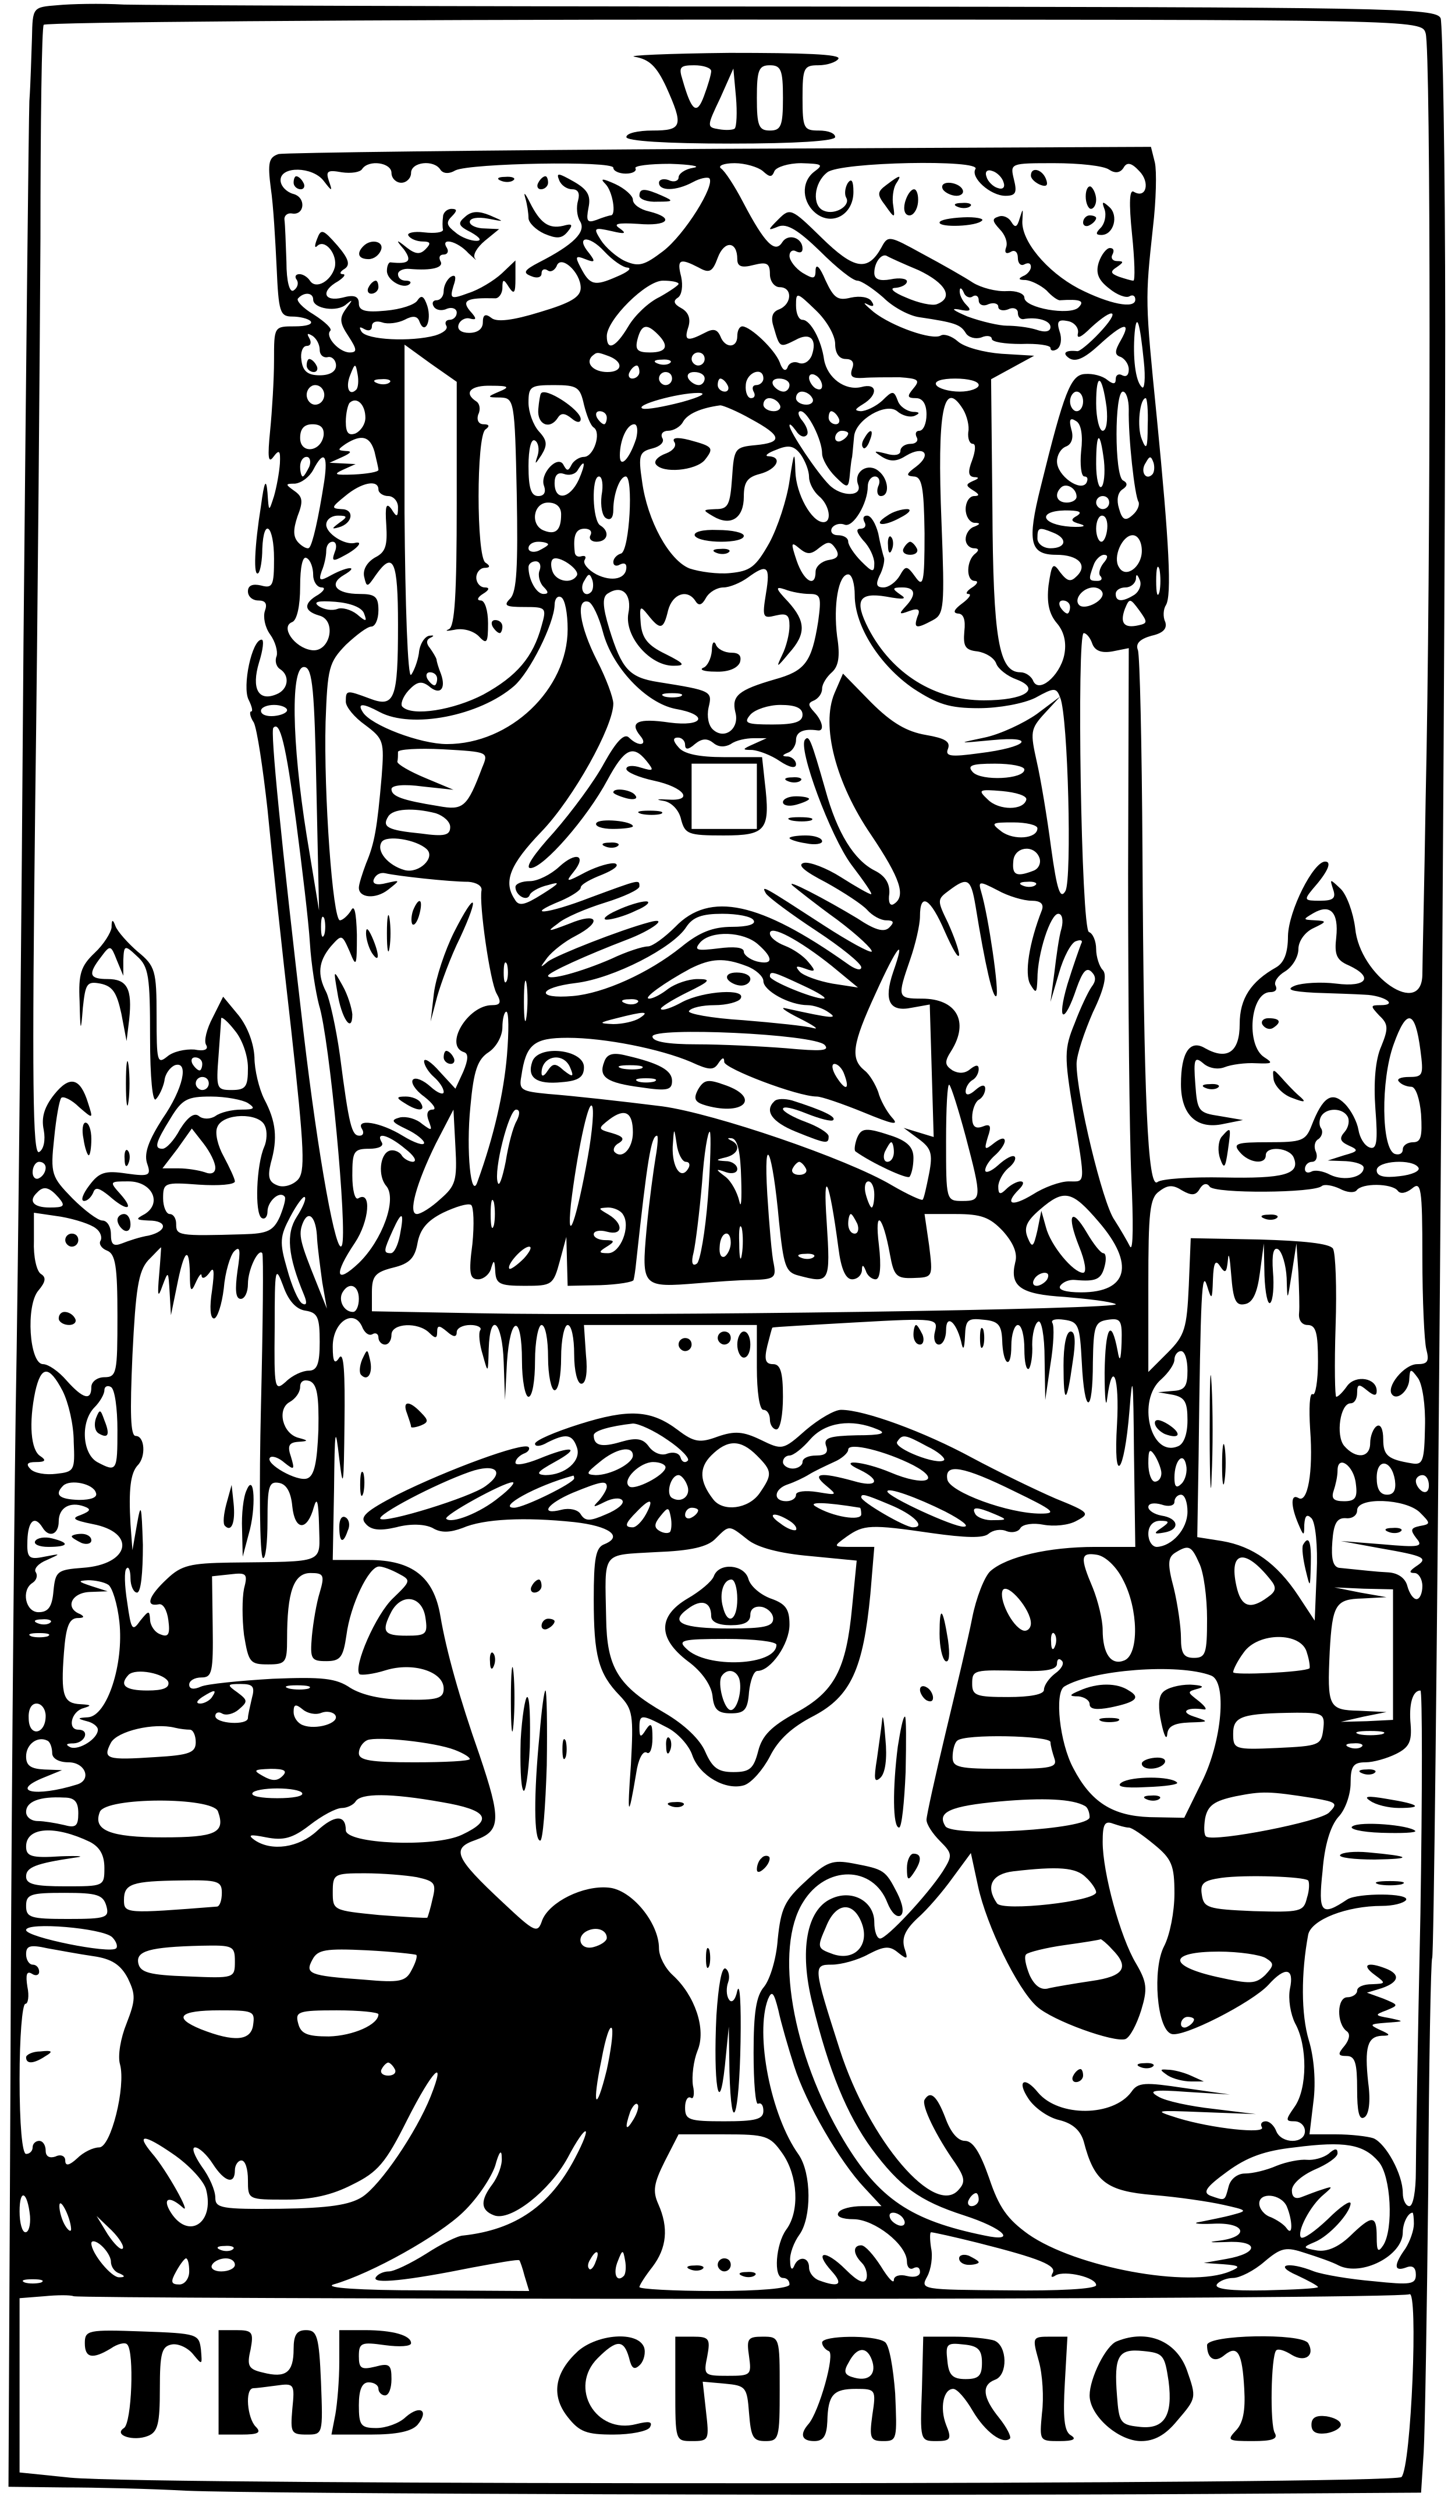 <?xml version="1.0" standalone="no"?>
<!DOCTYPE svg PUBLIC "-//W3C//DTD SVG 20010904//EN"
 "http://www.w3.org/TR/2001/REC-SVG-20010904/DTD/svg10.dtd">
<svg version="1.0" xmlns="http://www.w3.org/2000/svg"
 width="223pt" height="383pt" viewBox="0 0 223 383"
 preserveAspectRatio="xMidYMid meet">
<g transform="translate(0,383) scale(0.1,-0.1)"
fill="#000000" stroke="none">
<path d="M88 3822 c-38 -3 -38 -3 -39 -50 -1 -26 -2 -69 -4 -97 -1 -27 -5
-401 -9 -830 -3 -429 -8 -960 -12 -1180 -3 -220 -7 -680 -8 -1022 l-3 -623 86
-1 c47 0 131 -2 186 -5 114 -5 1080 -8 1567 -5 l326 2 4 62 c2 34 5 217 7 406
1 190 4 348 6 351 5 9 20 1900 20 2500 0 250 -4 463 -7 472 -7 16 -72 17 -980
18 -535 0 -1002 2 -1038 3 -36 2 -82 1 -102 -1z m2097 -43 c8 -23 8 -818 0
-1174 -2 -132 -5 -252 -5 -267 0 -69 -96 -4 -103 70 -3 24 -13 51 -22 60 -17
16 -17 16 -12 0 5 -14 1 -18 -20 -18 -24 0 -25 1 -11 18 23 26 30 42 19 42
-18 0 -56 -75 -57 -114 0 -26 -6 -41 -18 -48 -39 -22 -56 -48 -56 -87 0 -43
-19 -56 -53 -37 -23 14 -37 -6 -37 -55 0 -47 24 -70 65 -61 l30 6 -35 6 c-33
5 -35 7 -38 49 -3 39 -1 43 12 32 9 -8 23 -10 33 -6 10 4 32 7 48 6 25 -1 27
0 13 9 -29 18 -22 100 9 100 8 0 11 4 8 10 -3 5 3 15 15 22 11 7 20 22 20 34
0 12 10 26 23 32 21 10 21 11 2 12 -18 1 -19 1 -2 11 26 15 39 1 35 -37 -3
-26 0 -35 19 -43 39 -18 28 -34 -19 -28 -24 3 -52 1 -63 -3 -15 -6 -7 -9 30
-11 28 -1 62 -2 77 -3 29 -1 52 -16 24 -16 -16 0 -16 -1 -2 -16 14 -13 14 -20
3 -47 -9 -20 -12 -55 -9 -96 4 -51 2 -63 -9 -59 -8 3 -15 15 -17 27 -2 12 -11
30 -21 40 -20 20 -34 10 -51 -34 -9 -23 -15 -25 -66 -25 -49 0 -55 -2 -44 -15
14 -17 40 -20 40 -5 0 15 37 12 43 -4 10 -25 -15 -32 -108 -30 -49 1 -95 -2
-101 -7 -15 -12 -21 129 -23 508 -1 161 -4 299 -7 307 -4 10 3 17 21 22 18 4
24 11 21 21 -4 8 -3 20 1 26 9 15 5 94 -14 287 -18 180 -18 180 -6 291 5 42 6
87 3 100 l-6 24 -659 -3 c-363 -2 -668 -6 -678 -8 -15 -5 -17 -13 -12 -52 4
-26 7 -81 9 -122 3 -68 5 -75 24 -75 11 0 24 -3 28 -7 4 -5 -7 -8 -24 -8 -32
0 -32 0 -32 -52 0 -29 -3 -78 -6 -108 -4 -40 -3 -51 5 -40 9 12 11 10 10 -10
-1 -14 -5 -36 -9 -50 -8 -25 -8 -25 -10 5 -2 23 -5 18 -10 -20 -10 -62 -12
-110 -4 -103 3 3 6 20 6 37 2 50 18 36 18 -15 0 -41 -2 -46 -20 -41 -13 3 -20
0 -20 -9 0 -8 7 -14 16 -14 11 0 14 -5 10 -16 -3 -9 0 -25 8 -36 8 -11 12 -26
10 -33 -3 -7 -1 -16 5 -20 16 -10 13 -32 -6 -39 -27 -11 -38 9 -26 49 6 19 8
35 4 35 -15 0 -30 -72 -20 -92 5 -10 7 -18 4 -18 -3 0 -2 -8 4 -17 5 -10 14
-70 21 -133 6 -63 22 -214 36 -335 21 -190 22 -221 10 -233 -8 -8 -22 -12 -31
-8 -13 5 -15 13 -10 34 11 38 8 64 -10 98 -8 16 -15 45 -15 64 -1 21 -10 46
-24 64 l-24 29 -16 -32 c-9 -17 -14 -36 -10 -42 4 -7 -3 -10 -18 -7 -14 1 -33
-3 -42 -11 -15 -12 -16 -7 -16 62 0 70 -2 77 -29 99 -15 13 -31 31 -34 39 -4
11 -6 11 -6 -2 -1 -8 -12 -26 -26 -39 -21 -20 -25 -32 -23 -74 1 -48 2 -49 5
-10 4 37 6 41 27 37 19 -4 25 -14 32 -46 l8 -42 4 33 c5 47 -3 62 -33 62 -28
0 -31 7 -10 34 14 19 15 18 24 -5 l10 -24 0 24 c1 23 2 24 21 6 18 -16 20 -31
20 -124 0 -63 4 -101 9 -95 5 5 11 18 13 28 1 11 9 21 16 24 22 7 13 -36 -19
-82 -21 -33 -28 -52 -24 -67 7 -20 5 -22 -31 -17 -33 5 -42 2 -57 -18 -10 -13
-14 -24 -8 -24 5 0 11 6 14 13 3 9 9 7 24 -5 27 -24 40 -23 18 2 -18 20 -17
20 12 20 36 0 52 -33 25 -50 -15 -8 -14 -9 6 -10 29 0 29 -16 0 -23 -13 -2
-31 -8 -41 -12 -13 -5 -17 -2 -17 14 0 12 -6 21 -13 21 -7 0 -28 16 -46 34
-32 33 -34 37 -28 92 3 31 8 59 11 62 3 3 16 -3 27 -14 22 -19 22 -19 14 6
-12 39 -28 43 -52 13 -15 -19 -20 -35 -16 -54 3 -16 0 -30 -7 -34 -10 -6 -11
107 -6 536 4 299 7 688 8 864 0 176 2 323 5 327 2 4 478 8 1058 8 1052 0 1054
0 1060 -21z m-1585 -214 c0 -8 7 -15 15 -15 8 0 15 7 15 15 0 17 35 21 45 5 4
-6 13 -7 23 -1 23 11 242 15 242 4 0 -5 9 -9 19 -9 11 0 17 4 15 8 -3 4 21 7
53 7 32 -1 48 -4 36 -6 -13 -2 -23 -9 -23 -15 0 -5 -7 -8 -15 -4 -8 3 -15 1
-15 -4 0 -13 26 -13 52 1 11 6 22 8 25 6 10 -10 -38 -87 -71 -112 -29 -22 -37
-24 -58 -15 -13 6 -30 21 -37 32 -12 19 -11 20 16 14 21 -5 24 -4 13 4 -11 7
-4 9 28 7 46 -4 57 9 17 19 -14 3 -25 11 -25 18 0 6 -12 17 -27 24 -20 9 -24
9 -15 0 11 -11 17 -48 8 -48 -2 0 -12 -3 -22 -7 -14 -5 -16 -2 -12 19 4 19 -2
28 -23 40 -23 13 -27 14 -22 2 3 -8 12 -14 20 -14 9 0 12 -6 9 -17 -3 -10 -2
-24 3 -32 10 -16 -10 -36 -63 -63 -23 -12 -25 -16 -12 -21 9 -4 16 -2 16 4 0
6 4 8 9 5 5 -4 11 0 14 6 6 19 37 -9 37 -33 0 -14 -15 -23 -62 -37 -42 -13
-67 -16 -75 -9 -9 7 -13 5 -13 -7 0 -10 -8 -16 -21 -16 -12 0 -19 5 -16 13 2
6 10 11 17 9 11 -3 11 0 0 12 -13 16 -4 20 38 19 6 -1 12 7 12 16 0 14 2 14
10 1 8 -12 10 -9 10 13 l0 28 -21 -20 c-12 -11 -35 -25 -51 -30 -27 -10 -29
-9 -23 11 5 14 3 18 -4 14 -6 -4 -11 -14 -11 -22 0 -8 -5 -14 -11 -14 -5 0 -8
-4 -4 -10 3 -5 12 -7 20 -3 8 3 15 0 15 -6 0 -6 -5 -11 -11 -11 -5 0 -8 -4 -5
-9 3 -5 -4 -11 -17 -15 -37 -10 -105 -7 -113 6 -4 7 -3 8 4 4 7 -4 12 -2 12 4
0 7 7 9 16 6 8 -3 24 -1 34 4 13 7 20 6 23 -3 8 -21 19 1 12 24 -5 15 -9 18
-15 9 -4 -7 -26 -14 -49 -16 -31 -3 -41 0 -41 11 0 11 -7 14 -25 9 -29 -7 -34
10 -7 25 9 6 13 11 7 11 -5 0 -4 4 3 8 9 6 7 15 -11 36 -22 25 -25 26 -31 10
-4 -10 -4 -15 0 -11 12 12 32 -13 27 -33 -6 -21 -29 -34 -38 -20 -4 6 -11 10
-16 10 -6 0 -8 -4 -4 -9 3 -5 1 -12 -5 -16 -6 -4 -11 13 -11 44 -1 28 -2 57
-3 64 -1 6 4 11 11 10 20 -4 23 25 2 30 -10 3 -19 12 -19 21 0 22 49 21 66 -1
13 -17 14 -17 8 0 -5 15 -2 17 20 13 14 -2 28 0 31 5 10 15 45 10 45 -6z m569
3 c11 -10 14 -10 18 0 3 6 21 12 41 12 32 -1 35 -2 20 -13 -21 -16 -19 -48 4
-65 25 -18 56 0 56 34 0 17 -3 22 -9 13 -4 -7 -5 -17 -2 -22 7 -12 -17 -27
-34 -20 -19 7 -16 43 5 59 20 16 237 20 227 5 -8 -13 23 -41 46 -41 16 0 18 5
13 25 -6 25 -6 25 62 25 38 0 76 -4 84 -10 9 -6 17 -5 22 3 5 9 12 8 24 -5 17
-17 11 -43 -8 -32 -7 5 -8 -16 -3 -65 4 -39 5 -71 2 -71 -3 0 -13 3 -22 6 -13
5 -14 8 -3 15 10 7 11 9 0 9 -7 0 -10 5 -7 10 3 6 2 10 -4 10 -5 0 -13 -10
-17 -22 -5 -16 -1 -27 16 -40 12 -10 26 -15 31 -12 5 3 9 1 9 -5 0 -15 -40 -7
-87 17 -49 26 -89 74 -86 105 1 18 1 19 -4 3 -4 -14 -7 -16 -13 -6 -4 7 -13
11 -20 8 -10 -3 -9 -7 2 -19 8 -8 13 -20 10 -28 -3 -8 0 -11 7 -7 6 4 11 0 11
-9 0 -9 5 -13 10 -10 6 3 10 2 10 -4 0 -5 -6 -12 -12 -14 -8 -4 -7 -6 4 -6 9
-1 23 -8 32 -16 8 -9 18 -16 21 -15 31 2 38 -1 28 -11 -13 -13 -83 -1 -83 15
0 6 -12 11 -27 10 -16 -1 -39 5 -52 13 -12 8 -47 28 -77 44 -51 28 -53 29 -63
10 -21 -38 -42 -34 -92 15 -46 45 -48 46 -66 28 -17 -17 -17 -18 0 -11 13 5
30 -5 64 -38 25 -25 50 -45 57 -45 6 0 24 -12 40 -26 15 -15 40 -28 55 -30 54
-8 63 -11 71 -24 4 -7 15 -10 24 -7 9 4 16 2 16 -2 0 -5 20 -8 45 -8 25 1 45
-2 45 -6 0 -5 5 -5 10 -2 6 4 8 16 4 27 -5 16 -2 19 13 16 10 -2 17 -11 15
-19 -2 -9 5 -6 20 9 36 33 46 27 13 -8 -15 -16 -31 -29 -34 -28 -18 2 -24 -3
-12 -11 10 -6 23 0 45 20 37 34 51 38 34 8 -10 -17 -10 -23 0 -26 6 -3 12 -11
12 -19 0 -9 -4 -12 -10 -9 -5 3 -10 1 -10 -6 0 -8 -4 -8 -13 -1 -7 6 -22 10
-34 9 -22 -1 -32 -27 -68 -173 -21 -84 -17 -104 24 -104 34 0 49 -16 31 -33
-9 -9 -14 -8 -25 6 -11 16 -13 14 -18 -20 -3 -27 1 -44 13 -58 11 -13 15 -30
11 -49 -7 -32 -40 -60 -48 -38 -3 6 -11 12 -19 12 -33 0 -42 50 -43 252 l-2
197 33 18 33 18 -50 3 c-27 2 -57 10 -67 19 -9 8 -21 12 -26 9 -13 -8 -75 14
-103 36 -13 11 -18 16 -10 12 9 -5 12 -3 7 4 -4 7 -18 9 -32 6 -20 -5 -26 -1
-39 27 -8 19 -14 26 -15 16 0 -15 -3 -15 -20 -5 -11 7 -20 19 -20 26 0 7 5 10
10 7 6 -3 10 -2 10 4 0 17 -22 24 -31 10 -11 -18 -27 -2 -60 61 -13 25 -28 48
-34 52 -5 4 4 8 21 8 16 0 36 -6 43 -12z m369 -17 c3 -8 -1 -12 -9 -9 -7 2
-15 10 -17 17 -3 8 1 12 9 9 7 -2 15 -10 17 -17z m-576 -131 c7 -1 0 -7 -17
-14 -34 -15 -41 -13 -55 14 -9 17 -8 19 7 13 15 -6 16 -4 6 9 -22 26 -1 29 23
3 13 -14 29 -25 36 -25z m168 13 c0 -11 6 -14 25 -9 20 5 25 3 25 -14 0 -11 7
-20 15 -20 20 0 19 -26 -1 -34 -11 -4 -13 -13 -8 -28 9 -31 9 -31 33 -19 23
13 34 1 25 -24 -4 -9 -12 -14 -20 -11 -7 3 -15 0 -17 -7 -3 -7 -8 -4 -12 8 -8
20 -44 54 -57 55 -5 0 -8 -7 -8 -15 0 -19 -19 -19 -26 0 -5 11 -11 12 -24 5
-27 -14 -32 -12 -25 9 4 13 0 23 -11 29 -11 6 -13 11 -5 16 6 4 8 18 5 32 -7
27 -2 29 27 14 16 -9 21 -7 29 15 10 27 30 26 30 -2z m278 -17 c42 -20 54 -42
28 -52 -7 -3 -29 2 -47 10 -20 8 -27 15 -16 15 9 1 17 5 17 10 0 4 -11 6 -25
3 -17 -3 -25 0 -25 10 0 16 11 30 19 26 3 -2 25 -12 49 -22z m-368 -21 c0 -2
-13 -11 -29 -20 -17 -8 -38 -28 -48 -45 -19 -32 -33 -39 -33 -15 0 25 60 85
86 85 13 0 24 -2 24 -5z m451 -19 c5 3 9 0 9 -6 0 -7 7 -10 15 -6 8 3 15 1 15
-4 0 -5 7 -7 15 -4 8 4 15 1 15 -5 0 -6 3 -10 8 -10 21 4 42 -2 42 -12 0 -7
-8 -9 -22 -4 -13 4 -33 6 -45 6 -11 0 -38 6 -60 14 -21 9 -27 13 -14 11 18 -4
21 -2 12 7 -6 6 -11 16 -10 22 0 5 3 4 6 -3 2 -6 9 -10 14 -6z m-1011 -5 c0
-14 37 -20 51 -7 10 8 10 7 0 -6 -11 -15 -11 -22 3 -43 13 -20 14 -25 2 -25
-16 0 -38 24 -30 33 4 3 -8 14 -25 25 -17 10 -28 22 -24 25 9 10 23 9 23 -2z
m800 -68 c0 -14 6 -23 16 -23 10 0 14 -5 10 -15 -4 -12 0 -15 17 -14 12 1 37
1 56 1 28 -2 32 -4 21 -17 -10 -12 -10 -15 4 -15 10 0 16 -9 16 -25 0 -14 -5
-25 -11 -25 -5 0 -7 -4 -4 -10 3 -5 -1 -10 -9 -10 -9 0 -16 -5 -16 -11 0 -6
-9 -8 -22 -4 -20 5 -20 4 -6 -5 13 -8 23 -7 37 2 27 16 40 2 15 -17 -15 -11
-16 -14 -4 -15 13 0 16 -15 17 -87 0 -76 -2 -84 -14 -67 -13 18 -15 18 -24 2
-6 -10 -17 -18 -25 -18 -11 0 -12 5 -6 18 5 9 8 22 7 27 -2 6 -6 22 -9 38 -4
15 -11 27 -17 27 -6 0 -7 -4 -4 -10 3 -5 1 -10 -6 -10 -8 0 -6 -6 4 -18 10
-10 17 -26 17 -35 0 -15 -3 -14 -20 3 -11 11 -20 25 -20 30 0 6 -7 10 -16 10
-8 0 -12 5 -9 11 4 6 13 8 20 5 13 -4 35 33 35 59 0 8 5 15 11 15 6 0 9 -7 5
-15 -3 -8 -1 -15 4 -15 14 0 12 26 -3 38 -16 14 -39 0 -32 -20 8 -19 -25 -20
-44 -1 -19 19 -61 82 -61 91 0 4 4 0 10 -8 5 -8 12 -11 16 -7 4 3 1 13 -6 22
-7 8 -8 15 -3 15 11 0 33 -44 33 -65 0 -8 9 -24 20 -35 18 -18 20 -18 22 -2 1
9 2 24 4 32 1 8 2 22 3 31 2 26 49 53 66 39 8 -7 20 -10 27 -7 9 4 7 6 -3 6
-9 1 -20 8 -23 17 -6 16 -8 16 -24 0 -10 -9 -25 -16 -33 -16 -10 1 -9 3 4 11
23 14 22 33 -3 26 -25 -6 -52 14 -57 42 -4 30 -21 61 -33 61 -6 0 -10 10 -10
22 0 21 1 21 30 -7 17 -16 30 -39 30 -52z m473 -26 c3 -27 1 -45 -3 -40 -10 9
-14 46 -11 83 3 32 8 17 14 -43z m-745 41 c18 -18 14 -28 -12 -28 -19 0 -23 4
-19 20 6 23 14 25 31 8z m-518 -24 c0 -8 6 -13 13 -11 6 1 12 -5 12 -13 0 -9
-9 -15 -25 -15 -18 0 -26 6 -28 23 -2 12 2 22 8 22 6 0 8 5 4 12 -4 7 -3 8 4
4 7 -4 12 -14 12 -22z m210 -236 c0 -139 -3 -188 -12 -192 -7 -3 -3 -3 8 -1
13 3 28 -1 37 -9 13 -14 15 -12 15 19 0 20 -5 35 -11 35 -7 0 -5 5 3 10 10 6
11 10 3 10 -7 0 -13 7 -13 15 0 8 6 15 13 15 8 0 9 3 1 8 -14 9 -14 194 0 204
7 5 6 8 -3 8 -7 0 -11 6 -8 15 4 8 2 17 -3 20 -20 13 -9 25 23 24 27 0 29 -2
12 -9 -19 -8 -19 -9 2 -9 21 -1 22 -4 25 -148 2 -111 0 -150 -10 -160 -11 -11
-7 -13 22 -13 33 0 34 -1 26 -29 -13 -48 -38 -77 -89 -105 -46 -24 -109 -34
-124 -19 -4 3 0 15 9 25 13 14 20 15 31 7 17 -15 27 -5 19 18 -4 10 -7 20 -7
23 -1 3 -5 10 -10 17 -6 7 -6 13 1 16 6 3 5 4 -2 3 -7 -1 -15 -13 -16 -27 -2
-13 -8 -28 -12 -33 -5 -5 -9 105 -10 248 l0 258 40 -29 40 -28 0 -187z m234
226 c22 -9 20 -24 -3 -24 -21 0 -34 13 -24 24 8 7 8 7 27 0z m146 -4 c0 -5 -4
-10 -10 -10 -5 0 -10 5 -10 10 0 6 5 10 10 10 6 0 10 -4 10 -10z m-53 -6 c-3
-3 -12 -4 -19 -1 -8 3 -5 6 6 6 11 1 17 -2 13 -5z m-481 -41 c-11 -11 -17 4
-9 23 7 18 8 18 11 1 2 -10 1 -21 -2 -24z m434 27 c0 -5 -5 -10 -11 -10 -5 0
-7 5 -4 10 3 6 8 10 11 10 2 0 4 -4 4 -10z m50 -10 c0 -5 -4 -10 -10 -10 -5 0
-10 5 -10 10 0 6 5 10 10 10 6 0 10 -4 10 -10z m50 0 c0 -5 -4 -10 -9 -10 -6
0 -13 5 -16 10 -3 6 1 10 9 10 9 0 16 -4 16 -10z m90 0 c0 -5 -5 -10 -11 -10
-5 0 -7 -4 -4 -10 3 -5 2 -10 -4 -10 -5 0 -9 9 -8 20 1 20 27 29 27 10z m90
-11 c0 -6 -4 -7 -10 -4 -5 3 -10 11 -10 16 0 6 5 7 10 4 6 -3 10 -11 10 -16z
m-663 5 c-3 -3 -12 -4 -19 -1 -8 3 -5 6 6 6 11 1 17 -2 13 -5z m518 -4 c3 -5
1 -10 -4 -10 -6 0 -11 5 -11 10 0 6 2 10 4 10 3 0 8 -4 11 -10z m95 0 c0 -5
-4 -10 -9 -10 -6 0 -13 5 -16 10 -3 6 1 10 9 10 9 0 16 -4 16 -10z m290 0 c0
-5 -13 -10 -29 -10 -17 0 -33 5 -36 10 -4 6 8 10 29 10 20 0 36 -4 36 -10z
m196 -34 c2 -20 0 -36 -6 -36 -5 0 -10 19 -10 42 0 49 9 45 16 -6z m-1199 19
c0 -8 -6 -15 -14 -15 -7 0 -13 7 -13 15 0 8 6 15 13 15 8 0 14 -7 14 -15z
m398 -15 c4 -16 10 -32 15 -35 12 -8 0 -45 -15 -45 -7 0 -16 -6 -19 -12 -5
-10 -7 -10 -12 -1 -8 18 -38 -13 -30 -32 3 -9 0 -15 -9 -15 -11 0 -15 12 -15
46 0 26 4 43 10 39 5 -3 7 -13 4 -23 -5 -15 -4 -14 6 1 9 15 9 22 -4 36 -9 10
-16 30 -16 44 0 25 3 27 39 27 36 0 40 -3 46 -30z m150 4 c-27 -7 -54 -12 -60
-10 -14 5 54 24 85 24 15 0 4 -6 -25 -14z m200 6 c3 -5 -1 -10 -9 -10 -9 0
-16 5 -16 10 0 6 4 10 9 10 6 0 13 -4 16 -10z m415 -5 c0 -8 -4 -15 -10 -15
-5 0 -10 7 -10 15 0 8 5 15 10 15 6 0 10 -7 10 -15z m70 -12 c-1 -42 9 -133
15 -142 2 -5 -2 -14 -9 -20 -11 -10 -16 -8 -21 10 -4 13 -2 24 5 29 8 5 9 10
1 14 -13 8 -13 136 0 136 5 0 9 -12 9 -27z m-1170 -13 c0 -10 -7 -20 -15 -24
-11 -4 -15 1 -15 18 0 12 3 26 6 29 11 10 24 -3 24 -23z m635 20 c3 -5 -1 -10
-9 -10 -9 0 -16 5 -16 10 0 6 4 10 9 10 6 0 13 -4 16 -10z m281 -7 c6 -10 10
-26 8 -35 -1 -10 2 -18 7 -18 5 0 4 -11 -1 -25 -7 -18 -6 -25 3 -26 8 0 8 -2
-2 -6 -11 -5 -11 -7 0 -14 10 -6 11 -9 2 -9 -7 0 -13 -9 -13 -20 0 -11 6 -20
13 -21 10 0 10 -2 0 -6 -7 -2 -13 -11 -13 -19 0 -8 6 -14 13 -14 7 0 8 -3 2
-8 -14 -10 -15 -42 -1 -42 6 0 4 -5 -4 -10 -8 -5 -11 -10 -6 -10 6 0 1 -7 -10
-15 -12 -9 -14 -14 -6 -15 9 0 12 -10 10 -27 -2 -23 1 -29 20 -31 13 -2 26
-10 29 -19 3 -8 17 -19 31 -24 39 -15 12 -32 -50 -32 -76 0 -141 41 -177 110
-22 43 -15 56 27 49 27 -5 33 -4 22 3 -13 9 -13 11 3 11 20 0 22 -11 5 -29
-11 -12 -10 -13 6 -7 14 5 17 2 12 -9 -6 -18 -2 -19 24 -5 17 9 18 20 13 149
-7 172 3 222 33 174z m283 -25 c0 -35 -2 -39 -9 -21 -8 19 -3 63 6 63 2 0 4
-19 3 -42z m-608 10 c48 -26 49 -36 7 -40 -32 -3 -33 -5 -36 -50 -3 -42 -6
-48 -25 -48 -20 -1 -21 -1 -4 -11 27 -16 47 -3 47 30 0 22 5 30 25 35 26 7 35
26 13 27 -7 0 -2 5 12 10 19 8 27 6 37 -7 7 -10 13 -25 13 -35 0 -9 7 -22 15
-29 16 -13 21 -40 7 -40 -18 0 -42 43 -43 78 -1 33 -2 31 -9 -15 -4 -28 -18
-71 -31 -95 -21 -37 -29 -43 -60 -46 -19 -2 -47 2 -62 7 -31 12 -65 73 -73
134 -6 40 -4 45 16 50 12 3 19 10 15 16 -3 6 1 11 9 11 8 0 19 6 23 14 7 12
27 21 57 25 4 0 26 -9 47 -21z m-221 2 c0 -5 -2 -10 -4 -10 -3 0 -8 5 -11 10
-3 6 -1 10 4 10 6 0 11 -4 11 -10z m355 0 c3 -5 1 -10 -4 -10 -6 0 -11 5 -11
10 0 6 2 10 4 10 3 0 8 -4 11 -10z m372 -51 c-2 -21 0 -39 5 -39 5 0 6 -4 3
-10 -9 -14 -45 11 -45 33 0 10 6 20 14 23 8 3 12 13 8 26 -4 15 -2 19 7 13 8
-4 11 -22 8 -46z m-1161 24 c-4 -26 -36 -29 -36 -4 0 14 6 21 19 21 13 0 18
-6 17 -17z m479 -5 c-10 -31 -25 -47 -25 -26 0 24 11 48 22 48 5 0 6 -10 3
-22z m325 8 c0 -3 -4 -8 -10 -11 -5 -3 -10 -1 -10 4 0 6 5 11 10 11 6 0 10 -2
10 -4z m-726 -28 c3 -13 6 -25 6 -28 0 -3 -17 -6 -38 -7 -28 -1 -32 0 -17 7
l20 9 -20 1 -20 1 20 9 c13 6 15 9 5 9 -13 1 -13 2 0 11 24 15 37 12 44 -12z
m1118 -14 c2 -19 0 -37 -4 -40 -4 -3 -8 13 -8 35 0 51 6 53 12 5z m-1218 -9
c-4 -8 -8 -15 -10 -15 -2 0 -4 7 -4 15 0 8 4 15 10 15 5 0 7 -7 4 -15z m23
-22 c-9 -58 -18 -97 -23 -102 -2 -3 -10 1 -16 7 -9 9 -9 20 -2 41 9 23 8 30
-5 39 -14 10 -14 11 1 11 10 1 22 10 28 21 16 31 23 24 17 -17z m1269 10 c-10
-10 -19 5 -10 18 6 11 8 11 12 0 2 -7 1 -15 -2 -18z m-879 -8 c-14 -30 -37
-33 -37 -5 0 12 5 17 14 14 8 -3 17 -1 21 5 12 20 13 11 2 -14z m35 -24 c-2
-16 1 -32 7 -35 7 -4 11 1 11 13 0 24 10 51 19 51 12 0 6 -113 -7 -118 -7 -2
-12 -8 -12 -13 0 -6 5 -7 10 -4 6 3 10 2 10 -4 0 -18 -22 -23 -46 -11 -13 7
-21 17 -18 22 3 5 1 7 -4 6 -6 -2 -10 0 -11 5 -3 26 1 37 15 37 8 0 12 -4 9
-10 -3 -5 1 -10 9 -10 18 0 21 16 6 25 -12 7 -14 75 -2 75 5 0 7 -13 4 -29z
m-342 9 c0 -5 7 -10 15 -10 8 0 15 -8 15 -17 0 -16 -2 -16 -10 -3 -8 11 -10 5
-8 -24 2 -32 -1 -42 -17 -50 -12 -7 -19 -18 -17 -29 4 -18 5 -17 18 2 27 38
34 22 34 -76 0 -115 -5 -128 -44 -113 -35 13 -36 13 -36 -5 0 -8 13 -24 30
-36 28 -21 29 -25 25 -78 -7 -81 -11 -103 -24 -134 -6 -16 -11 -32 -11 -37 0
-16 26 -18 45 -3 19 15 19 15 -3 10 -15 -4 -22 -1 -19 6 3 7 10 11 18 9 17 -4
97 -13 127 -13 12 -1 21 -6 20 -13 -4 -21 13 -140 23 -158 8 -14 6 -18 -7 -18
-37 0 -74 -62 -43 -72 7 -2 7 -11 -1 -30 l-12 -26 -24 26 c-13 15 -24 22 -24
16 0 -6 7 -17 15 -24 8 -7 15 -17 15 -23 0 -5 -9 -2 -20 8 -11 10 -23 15 -27
11 -4 -4 3 -16 17 -26 14 -11 20 -20 13 -20 -8 0 -10 -7 -6 -17 6 -16 5 -16
-10 -5 -9 8 -24 12 -34 10 -15 -4 -13 -7 10 -18 15 -7 27 -17 27 -21 0 -5 -15
0 -33 11 -34 21 -73 27 -62 10 3 -5 2 -10 -4 -10 -12 0 -16 15 -30 123 -6 43
-16 87 -21 97 -14 27 -12 47 7 70 17 19 17 19 29 -8 10 -25 11 -23 11 26 -1
35 -4 47 -9 37 -5 -8 -13 -15 -17 -15 -11 0 -25 195 -22 304 3 83 5 91 31 118
16 15 33 28 39 28 6 0 11 11 11 25 0 21 -5 25 -29 25 -36 0 -48 15 -24 29 24
14 7 14 -19 0 -18 -10 -20 -9 -15 6 4 9 7 23 7 31 0 8 4 14 10 14 5 0 7 -7 3
-16 -5 -14 -3 -15 15 -5 21 11 30 23 15 19 -16 -3 -43 15 -43 28 0 8 8 14 18
14 15 0 15 -2 2 -11 -12 -9 -12 -10 -1 -7 22 6 25 28 4 28 -16 1 -15 3 6 20
25 21 51 26 51 10z m1070 -11 c0 -5 -7 -9 -15 -9 -15 0 -20 12 -9 23 8 8 24
-1 24 -14z m50 -9 c0 -5 -4 -10 -10 -10 -5 0 -10 5 -10 10 0 6 5 10 10 10 6 0
10 -4 10 -10z m-840 -18 c0 -24 -8 -32 -26 -25 -22 8 -17 43 6 43 13 0 20 -7
20 -18z m791 -2 c-11 -6 -10 -9 5 -13 10 -3 4 -5 -15 -4 -45 3 -52 24 -9 25
21 0 28 -2 19 -8z m46 -20 c-1 -11 -5 -20 -9 -20 -4 0 -8 9 -8 20 0 11 4 20 9
20 6 0 9 -9 8 -20z m-83 -6 c23 -9 20 -24 -4 -24 -11 0 -20 7 -20 15 0 17 2
18 24 9z m136 -28 c0 -25 -25 -43 -35 -25 -10 15 5 49 21 49 8 0 14 -10 14
-24z m-910 10 c0 -2 -7 -6 -15 -10 -8 -3 -15 -1 -15 4 0 6 7 10 15 10 8 0 15
-2 15 -4z m416 -5 c13 10 17 10 25 -2 6 -10 3 -15 -11 -17 -11 -2 -20 -10 -20
-18 0 -25 -18 -15 -29 17 -9 27 -9 30 4 19 12 -10 18 -10 31 1z m-776 -42 c0
-10 6 -19 13 -19 6 0 4 -5 -5 -11 -23 -13 -23 -25 1 -32 28 -7 17 -58 -12 -53
-26 4 -48 36 -29 43 7 3 12 24 12 54 0 31 4 48 10 44 6 -3 10 -15 10 -26z
m404 -1 c-8 -13 -31 -9 -37 6 -3 8 -3 16 0 19 8 8 43 -16 37 -25z m807 19 c-6
-8 -8 -17 -4 -20 3 -4 1 -7 -5 -7 -14 0 -14 2 -6 24 3 9 11 16 16 16 7 0 6 -5
-1 -13z m-864 -11 c-3 -7 0 -19 6 -25 8 -8 8 -11 0 -11 -11 0 -23 22 -23 41 0
5 5 9 11 9 6 0 9 -6 6 -14z m950 -33 c-3 -10 -5 -2 -5 17 0 19 2 27 5 18 2
-10 2 -26 0 -35z m-603 -2 c-6 -37 -5 -39 15 -34 17 4 21 1 21 -16 0 -12 -5
-32 -11 -44 -10 -21 -9 -21 10 2 27 30 26 49 -1 79 -20 21 -20 24 -5 19 10 -4
27 -7 38 -7 17 0 18 -5 13 -42 -10 -63 -20 -76 -67 -89 -55 -16 -66 -25 -60
-50 7 -25 -16 -43 -34 -27 -7 6 -10 20 -7 34 6 25 5 26 -77 39 -45 7 -56 20
-75 81 -11 36 -11 50 -2 55 22 14 37 -2 31 -31 -6 -35 33 -80 69 -80 19 0 18
3 -12 18 -27 13 -36 24 -38 47 -2 27 -1 28 11 13 19 -24 24 -23 31 7 7 26 30
33 42 14 5 -8 10 -6 16 5 5 9 17 16 27 16 9 0 26 7 37 15 30 22 35 18 28 -24z
m-268 2 c-10 -10 -19 5 -10 18 6 11 8 11 12 0 2 -7 1 -15 -2 -18z m404 -5 c0
-48 39 -108 90 -143 37 -24 55 -30 100 -30 31 0 69 7 87 16 29 16 32 16 38 0
12 -30 18 -277 8 -296 -8 -14 -13 1 -22 66 -6 46 -16 106 -22 132 -10 45 -10
50 12 74 l24 26 -36 -27 c-20 -14 -56 -31 -80 -36 -43 -9 -42 -9 11 -4 71 7
55 -11 -19 -20 -44 -6 -53 -5 -48 7 4 11 -5 16 -34 21 -29 5 -52 18 -84 50
l-43 44 -13 -30 c-21 -50 2 -138 56 -217 45 -67 54 -94 35 -106 -6 -4 -9 3 -7
16 1 15 -6 27 -22 35 -32 16 -58 58 -76 124 -22 77 -25 84 -31 77 -12 -12 39
-149 71 -192 19 -25 33 -45 30 -45 -3 0 -24 12 -46 26 -22 14 -48 24 -57 22
-11 -3 1 -13 34 -30 27 -15 56 -34 63 -42 8 -9 21 -16 29 -16 12 0 13 -3 5
-11 -8 -8 -22 -4 -49 14 -48 29 -113 63 -99 50 6 -5 36 -29 68 -52 32 -24 55
-46 53 -49 -3 -2 -36 16 -73 40 -94 61 -97 63 -89 49 4 -6 39 -32 77 -57 38
-25 69 -50 69 -56 0 -6 -10 -3 -22 6 -133 94 -210 111 -263 56 -16 -16 -35
-30 -42 -30 -8 0 -33 -8 -56 -19 -46 -20 -97 -34 -97 -26 0 5 60 32 120 55 40
15 67 36 35 27 -45 -12 -141 -50 -155 -60 -13 -11 -13 -10 -1 6 8 10 27 25 43
33 42 22 34 37 -9 19 -34 -13 -36 -13 -18 0 10 9 43 23 72 32 29 9 53 20 53
25 0 11 1 11 -75 -17 -67 -26 -104 -29 -45 -5 16 7 30 16 30 20 0 5 15 13 33
20 17 7 27 14 20 17 -6 2 -27 -4 -45 -13 -30 -16 -32 -16 -19 0 21 26 4 32
-22 8 -13 -12 -33 -22 -45 -22 -12 0 -22 -4 -22 -9 0 -13 18 -23 22 -12 1 4
14 12 28 15 20 6 18 3 -9 -14 -27 -17 -36 -19 -42 -8 -18 27 -8 53 41 104 49
51 110 161 110 196 0 9 -11 39 -25 66 -27 53 -33 96 -13 90 6 -2 16 -23 22
-46 14 -54 66 -109 111 -118 52 -9 44 -28 -9 -21 -48 7 -62 1 -45 -20 13 -15
-2 -18 -17 -3 -7 7 -19 -5 -38 -39 -15 -28 -50 -75 -77 -106 -31 -34 -45 -55
-36 -55 20 0 87 77 118 135 26 48 39 55 60 29 12 -15 11 -16 -9 -10 -12 4 -22
3 -22 -2 0 -5 19 -13 42 -18 47 -10 63 -32 21 -29 -16 1 -19 0 -6 -2 12 -2 24
-14 27 -29 6 -22 11 -24 65 -24 66 0 72 8 63 83 l-4 37 -58 0 c-39 0 -62 5
-70 15 -9 10 -9 15 -1 15 6 0 11 -5 11 -11 0 -8 5 -8 15 1 11 9 19 9 28 2 8
-7 18 -7 27 -2 8 6 24 9 35 9 l20 0 -20 -9 c-18 -8 -18 -9 -2 -9 10 -1 29 -8
42 -17 15 -10 25 -12 25 -5 0 6 -6 11 -12 12 -10 0 -10 2 0 6 6 2 12 11 12 19
0 13 12 18 33 15 11 -2 8 14 -5 28 -10 11 -10 14 0 18 6 3 12 10 12 18 0 7 7
18 15 25 10 9 13 24 8 55 -6 48 2 95 17 95 6 0 10 -15 10 -32z m429 1 c-19
-12 -29 -11 -29 1 0 6 7 10 15 10 8 0 15 6 16 13 0 8 2 8 6 -2 3 -7 -1 -17 -8
-22z m-49 1 c0 -12 -28 -25 -36 -17 -9 9 6 27 22 27 8 0 14 -5 14 -10z m-820
-54 c0 -92 -88 -176 -185 -176 -41 0 -117 29 -129 49 -9 14 0 14 26 0 49 -26
153 -6 206 40 24 21 61 95 62 124 0 10 5 15 10 12 6 -3 10 -25 10 -49z m-312
24 c5 -13 3 -13 -11 -1 -9 7 -23 11 -30 8 -8 -3 -20 -1 -28 4 -10 7 -2 9 25 7
24 -2 41 -9 44 -18z m1082 10 c0 -5 -2 -10 -4 -10 -3 0 -8 5 -11 10 -3 6 -1
10 4 10 6 0 11 -4 11 -10z m105 -28 c-22 -5 -29 3 -21 25 7 17 8 17 22 -2 13
-18 13 -20 -1 -23z m-71 -28 c4 -11 14 -15 31 -12 l25 5 -1 -346 c0 -190 2
-400 5 -466 3 -66 3 -113 -2 -105 -4 8 -15 27 -24 41 -18 25 -58 192 -58 239
0 14 12 49 25 79 18 37 22 58 15 65 -5 5 -10 20 -10 32 0 12 -5 24 -11 26 -12
4 -19 458 -8 458 4 0 10 -7 13 -16z m-1189 -224 l4 -185 -19 115 c-23 144 -25
262 -3 258 12 -2 15 -35 18 -188z m185 170 c0 -5 -2 -10 -4 -10 -3 0 -8 5 -11
10 -3 6 -1 10 4 10 6 0 11 -4 11 -10z m373 -27 c-7 -2 -19 -2 -25 0 -7 3 -2 5
12 5 14 0 19 -2 13 -5z m-603 -21 c0 -4 -9 -8 -20 -9 -11 -1 -20 2 -20 8 0 5
9 9 20 9 11 0 20 -4 20 -8z m790 -7 c0 -11 -12 -15 -46 -15 -40 0 -45 2 -34
15 7 8 28 15 46 15 24 0 34 -5 34 -15z m-776 -165 c9 -69 19 -152 21 -185 2
-33 9 -76 14 -95 16 -50 44 -348 35 -368 -8 -20 -36 132 -59 328 -34 291 -51
461 -46 465 10 11 19 -24 35 -145z m285 84 c-23 -61 -29 -66 -67 -59 -56 9
-72 15 -72 26 0 6 19 8 48 4 l47 -5 -43 18 c-24 10 -43 21 -43 25 1 4 1 10 1
15 0 4 31 6 69 4 70 -4 70 -4 60 -28z m421 -44 l0 -50 -50 0 -50 0 0 50 0 50
50 0 50 0 0 -50z m410 41 c0 -15 -66 -18 -79 -4 -9 10 -3 13 34 13 25 0 45 -4
45 -9z m3 -46 c-4 -17 -42 -17 -59 0 -16 15 -14 16 22 13 21 -2 38 -7 37 -13z
m-905 -21 c12 -4 22 -13 22 -21 0 -13 -9 -15 -45 -10 -51 5 -60 10 -50 26 7
12 38 14 73 5z m922 -23 c0 -16 -36 -19 -55 -5 -17 13 -16 14 18 14 20 0 37
-4 37 -9z m-936 -32 c14 -13 -12 -38 -34 -32 -25 7 -44 29 -35 43 7 11 53 4
69 -11z m939 -13 c3 -8 -1 -17 -9 -20 -26 -10 -33 -7 -31 14 1 23 32 27 40 6z
m-98 -73 c15 -93 27 -144 32 -139 5 5 -12 122 -23 159 -5 17 -4 18 25 3 16 -9
40 -16 52 -16 14 0 19 -5 16 -14 -20 -51 -27 -98 -18 -114 9 -15 10 -14 11 8
0 39 20 100 32 100 6 0 8 -10 5 -22 -4 -13 -8 -43 -11 -68 l-6 -45 13 44 c7
25 19 47 26 49 8 3 11 1 8 -4 -2 -5 -12 -33 -21 -62 -17 -58 -5 -63 14 -6 9
25 15 33 23 25 7 -7 7 -14 0 -23 -5 -7 -17 -32 -26 -56 -16 -39 -16 -50 -2
-135 19 -115 19 -107 -7 -107 -13 0 -38 -9 -55 -20 -33 -20 -44 -15 -21 8 7 7
8 12 2 12 -5 0 -15 -5 -22 -12 -9 -9 -12 -8 -12 4 0 8 7 21 15 28 9 7 13 15
10 18 -3 3 -14 -3 -25 -13 -11 -10 -20 -13 -20 -8 0 6 7 16 15 23 8 7 15 17
15 22 0 6 -7 4 -16 -3 -15 -12 -16 -11 -10 9 6 17 4 21 -8 16 -11 -4 -16 0
-16 14 0 12 5 24 10 27 6 3 10 11 10 17 0 7 -6 6 -15 -2 -9 -8 -15 -9 -15 -2
0 6 5 14 10 17 6 3 10 11 10 17 0 7 -4 7 -13 0 -8 -7 -18 -7 -27 -2 -12 8 -13
13 -2 30 28 45 8 80 -45 80 -38 0 -38 2 -18 60 8 23 15 53 15 66 0 38 16 28
38 -23 12 -27 21 -43 22 -36 0 7 -8 29 -17 49 -17 35 -17 36 2 50 28 21 33 18
40 -23z m92 31 c-3 -3 -12 -4 -19 -1 -8 3 -5 6 6 6 11 1 17 -2 13 -5z m-1090
-76 c-3 -7 -5 -2 -5 12 0 14 2 19 5 13 2 -7 2 -19 0 -25z m658 22 c4 -6 -9
-10 -33 -10 -29 0 -50 -8 -78 -31 -50 -40 -119 -71 -166 -75 -58 -5 -54 13 5
20 57 7 149 54 169 86 10 15 24 20 55 20 23 0 45 -4 48 -10z m120 -70 l40 -33
-39 6 c-22 4 -44 12 -50 18 -8 9 -6 10 8 5 16 -6 17 -4 5 10 -7 9 -23 20 -36
25 -13 5 -23 13 -23 19 0 14 45 -10 95 -50z m-113 33 c24 -21 23 -32 -2 -26
-11 3 -20 10 -20 15 0 7 -16 8 -39 5 -33 -4 -38 -3 -28 9 17 19 67 17 89 -3z
m207 -42 c-15 -44 -6 -62 28 -55 l28 5 3 -101 3 -102 -23 7 -23 7 23 -17 c19
-14 22 -22 16 -53 -4 -20 -8 -39 -10 -40 -1 -2 -23 8 -47 22 -69 41 -272 110
-352 121 -64 8 -136 16 -175 19 -41 4 -45 6 -41 27 7 49 19 59 71 59 57 0 142
-17 189 -37 28 -13 35 -13 42 -2 6 9 9 10 9 2 0 -10 112 -53 142 -53 7 0 39
-11 71 -24 46 -19 56 -21 44 -8 -8 9 -18 27 -21 39 -4 11 -13 27 -21 33 -22
18 -19 40 17 118 33 73 47 90 27 33z m-592 -13 c-3 -7 -5 -2 -5 12 0 14 2 19
5 13 2 -7 2 -19 0 -25z m367 22 c14 -5 26 -16 26 -23 0 -15 40 -37 68 -37 9 0
24 -5 32 -11 15 -10 7 -10 -65 6 -11 3 -2 -4 20 -15 22 -11 32 -18 21 -15 -10
3 -58 8 -107 12 -49 3 -86 10 -83 14 3 5 20 9 39 9 19 0 37 5 40 10 10 16 -56
12 -89 -5 -16 -9 -31 -14 -33 -11 -2 2 15 13 39 25 37 18 39 21 17 21 -14 0
-34 -7 -45 -15 -10 -8 -23 -15 -29 -15 -11 0 24 25 63 46 32 16 52 17 86 4z
m-337 -77 c-2 -16 -4 -5 -4 22 0 28 2 40 4 28 2 -13 2 -35 0 -50z m424 47 c24
-11 38 -20 31 -20 -16 0 -82 27 -82 34 0 9 4 8 51 -14z m-254 -26 c-3 -3 -12
-4 -19 -1 -8 3 -5 6 6 6 11 1 17 -2 13 -5z m-200 -81 c-5 -58 -20 -124 -45
-193 -10 -31 -18 47 -11 115 5 55 11 72 28 83 12 8 21 25 21 38 0 13 3 24 6
24 4 0 4 -30 1 -67z m203 57 c-8 -5 -26 -9 -40 -9 -23 1 -23 2 5 9 43 11 52
11 35 0z m1197 -49 c5 -38 4 -41 -17 -41 -13 0 -20 -3 -16 -7 4 -5 13 -8 19
-8 7 0 13 -19 15 -42 2 -34 0 -43 -12 -43 -9 0 -16 -5 -16 -11 0 -6 -5 -9 -12
-7 -21 7 -22 113 -2 168 20 56 33 53 41 -9z m-1797 -27 c0 -29 -3 -34 -25 -34
-23 0 -24 2 -20 53 2 28 4 54 4 57 1 3 11 -6 21 -19 11 -13 20 -38 20 -57z
m884 35 c8 -9 -5 -10 -59 -5 -38 3 -100 6 -137 6 -45 0 -68 4 -68 12 0 15 248
4 264 -13z m-954 -29 c0 -5 -2 -10 -4 -10 -3 0 -8 5 -11 10 -3 6 -1 10 4 10 6
0 11 -4 11 -10z m984 -16 c9 -24 2 -26 -12 -4 -7 11 -8 20 -3 20 5 0 12 -7 15
-16z m-974 -14 c0 -5 -4 -10 -10 -10 -5 0 -10 5 -10 10 0 6 5 10 10 10 6 0 10
-4 10 -10z m1160 -81 c25 -95 25 -99 -5 -99 -25 0 -25 1 -25 92 0 50 2 89 5
86 3 -3 14 -38 25 -79z m-1100 51 c12 -8 10 -10 -10 -10 -14 0 -32 -4 -40 -10
-8 -5 -19 -5 -25 0 -7 6 -17 -1 -29 -20 -9 -17 -21 -30 -27 -30 -13 0 -11 9
12 46 18 30 26 34 62 34 23 0 49 -5 57 -10z m521 -82 c-17 -96 -33 -142 -26
-73 9 75 26 157 32 151 4 -3 1 -39 -6 -78z m-226 -65 c-14 -13 -30 -23 -36
-23 -14 0 -1 47 29 108 l27 52 3 -57 c3 -52 0 -60 -23 -80z m117 120 c-6 -10
-13 -38 -17 -63 -5 -25 -10 -39 -12 -32 -7 18 17 112 28 112 6 0 6 -7 1 -17z
m178 -18 c0 -24 -16 -42 -28 -30 -3 3 -1 10 7 14 9 6 6 10 -11 15 -22 6 -22 7
-4 21 24 18 36 11 36 -20z m1095 25 c4 -6 2 -17 -4 -24 -9 -10 -7 -15 6 -21
16 -7 15 -9 -7 -15 l-25 -8 28 -1 c15 -1 27 -5 27 -10 0 -15 -30 -21 -51 -11
-11 6 -24 8 -29 5 -6 -3 -10 -1 -10 4 0 6 5 11 11 11 6 0 9 7 6 15 -4 8 -2 17
4 20 5 4 7 11 4 16 -4 5 -3 14 0 19 8 13 32 13 40 0z m-1659 -15 c4 -8 3 -23
-1 -32 -12 -27 -15 -102 -4 -109 5 -3 9 2 9 10 0 15 18 32 26 23 3 -2 -1 -16
-7 -31 -10 -22 -19 -26 -56 -27 -101 -3 -103 -2 -103 16 0 8 -4 15 -10 15 -5
0 -10 11 -10 24 0 24 2 25 55 21 30 -2 55 0 55 5 0 4 -8 21 -17 38 -9 16 -14
36 -10 45 8 22 65 23 73 2z m-76 -64 c0 -8 -6 -11 -16 -7 -9 3 -27 6 -40 6
l-25 0 23 30 22 31 18 -23 c10 -13 18 -29 18 -37z m721 9 c6 0 7 -5 4 -10 -11
-19 -25 1 -24 33 2 30 2 31 6 5 2 -16 9 -28 14 -28z m34 -55 c-4 -52 -12 -98
-17 -101 -7 -5 -9 2 -5 17 3 13 9 61 13 107 3 45 9 80 12 78 2 -3 1 -48 -3
-101z m-464 75 c13 -10 19 -19 12 -20 -6 0 -15 5 -18 11 -4 5 -12 8 -18 6 -15
-5 -18 -39 -5 -54 17 -20 -6 -83 -42 -118 -36 -34 -39 -18 -6 31 22 33 26 81
5 68 -5 -3 -9 13 -9 35 0 37 2 41 26 41 14 0 23 4 19 10 -10 17 11 11 36 -10z
m384 -12 c-3 -18 -10 -68 -14 -111 -8 -89 -7 -90 79 -83 25 2 62 5 83 5 33 1
37 3 33 24 -3 12 -7 60 -10 107 -6 101 8 69 18 -42 7 -67 10 -77 29 -82 49
-13 50 -12 44 82 -6 87 4 66 18 -40 4 -32 11 -48 21 -48 8 0 14 6 15 13 0 10
2 10 6 0 2 -7 9 -13 15 -13 7 0 9 19 5 53 -7 57 6 46 17 -15 6 -33 10 -37 36
-36 30 1 30 1 24 50 l-7 48 48 0 c39 0 52 -5 72 -26 16 -18 23 -34 19 -48 -9
-37 8 -49 76 -53 35 -3 70 -7 78 -11 17 -8 -731 -19 -977 -14 l-163 3 0 29 c0
25 5 31 33 38 25 6 33 15 37 38 4 21 15 34 39 46 19 9 38 15 43 12 4 -3 5 -30
2 -60 -6 -45 -4 -54 9 -54 8 0 18 8 20 18 4 13 5 11 6 -5 1 -20 6 -23 45 -23
42 0 44 1 54 38 l10 37 1 -38 1 -37 50 1 c28 1 51 5 51 8 1 3 3 16 4 27 17
157 23 194 32 194 2 0 1 -15 -2 -32z m131 -34 c1 -32 0 -48 -3 -34 -3 13 -12
30 -21 37 -16 12 -16 13 1 7 9 -3 17 -1 17 5 0 6 -8 12 -17 12 -17 1 -17 2 0
6 19 5 23 19 7 26 -6 3 -5 4 2 3 9 -2 13 -23 14 -62z m-1066 17 c0 -6 -4 -13
-10 -16 -5 -3 -10 1 -10 9 0 9 5 16 10 16 6 0 10 -4 10 -9z m1165 -1 c3 -5 -1
-10 -10 -10 -9 0 -13 5 -10 10 3 6 8 10 10 10 2 0 7 -4 10 -10z m939 1 c3 -5
-10 -11 -29 -13 -24 -3 -35 0 -35 9 0 15 56 18 64 4z m-834 -41 c0 -11 -2 -20
-4 -20 -2 0 -6 9 -9 20 -3 11 -1 20 4 20 5 0 9 -9 9 -20z m499 9 c5 8 11 9 15
3 7 -11 161 -10 172 1 4 3 16 1 27 -4 11 -6 22 -7 26 -3 8 12 54 11 63 0 4 -6
13 -4 22 3 14 12 16 2 16 -105 0 -66 3 -129 6 -141 5 -19 2 -23 -14 -23 -20 0
-49 -36 -38 -47 8 -9 26 7 26 25 1 15 2 16 13 1 7 -9 12 -42 11 -75 -1 -52 -3
-59 -20 -56 -37 6 -44 12 -44 37 0 15 -4 24 -10 20 -5 -3 -10 -15 -10 -26 0
-23 -22 -25 -40 -4 -13 16 -6 65 10 65 6 0 10 7 10 16 0 14 3 14 15 4 11 -9
15 -9 15 -1 0 20 -32 25 -45 8 -7 -10 -14 -17 -17 -17 -2 0 -3 48 -1 108 2 59
0 112 -4 119 -5 8 -46 12 -113 14 l-105 2 -3 -73 c-3 -65 -6 -76 -32 -102
l-30 -30 0 133 c0 112 2 134 17 144 13 10 21 10 35 1 14 -8 21 -8 27 3z
m-1749 -14 c11 -13 8 -15 -14 -15 -25 0 -33 10 -19 23 10 11 19 8 33 -8z m365
-29 c-17 -26 -14 -60 11 -120 5 -12 4 -17 -3 -13 -6 4 -16 27 -23 53 -12 41
-11 50 5 80 10 19 20 32 22 30 3 -2 -3 -16 -12 -30z m302 -13 c-3 -10 -5 -2
-5 17 0 19 2 27 5 18 2 -10 2 -26 0 -35z m927 5 c56 -65 45 -108 -27 -108 -24
0 -36 4 -32 10 4 6 14 10 23 9 32 -3 40 1 45 21 3 11 2 20 -2 20 -4 0 -15 14
-25 31 -24 41 -32 29 -12 -21 9 -22 12 -40 6 -40 -15 0 -50 42 -57 70 l-7 25
-6 -30 c-6 -26 -8 -28 -15 -11 -6 15 -2 25 19 43 37 32 49 29 90 -19z m-729
11 c12 -18 -4 -59 -23 -59 -15 0 -15 2 -2 10 13 8 12 10 -2 10 -10 0 -18 4
-18 9 0 5 9 7 20 4 25 -7 26 12 3 26 -17 10 -17 10 -1 11 9 0 20 -5 23 -11z
m-808 -21 c7 -5 10 -14 7 -19 -3 -5 2 -12 10 -15 13 -5 16 -24 16 -100 0 -87
-1 -94 -20 -94 -11 0 -20 -7 -20 -15 0 -22 -13 -18 -38 10 -12 14 -28 25 -36
25 -21 0 -27 90 -7 113 11 13 12 20 4 25 -7 4 -12 27 -11 51 l0 43 41 -6 c23
-4 47 -12 54 -18z m339 -16 c1 -15 5 -45 8 -67 l7 -40 -16 40 c-25 62 -28 73
-21 91 9 22 21 9 22 -24z m127 6 c-3 -16 -9 -28 -14 -28 -12 0 -11 4 3 35 14
31 18 29 11 -7z m701 17 c3 -8 1 -15 -4 -15 -6 0 -10 7 -10 15 0 8 2 15 4 15
2 0 6 -7 10 -15z m-177 -47 c-2 -13 -4 -5 -4 17 -1 22 1 32 4 23 2 -10 2 -28
0 -40z m-17 18 c0 -8 -4 -17 -9 -21 -6 -3 -9 4 -8 15 1 23 17 28 17 6z m-876
-48 c-3 -34 -2 -38 5 -18 9 24 9 23 11 -10 l2 -35 9 44 c11 56 19 64 20 20 0
-28 2 -30 9 -14 5 11 9 16 9 10 1 -5 6 -3 12 5 7 11 8 3 4 -27 -4 -25 -3 -43
3 -43 5 0 12 21 15 46 2 25 10 51 16 57 9 9 10 2 5 -30 -4 -29 -3 -43 5 -43 6
0 11 10 11 23 0 22 16 55 22 47 2 -3 1 -108 -2 -233 -3 -126 -2 -231 3 -234 4
-2 7 23 7 57 0 53 2 61 18 58 11 -2 18 -14 20 -36 4 -38 23 -38 33 -1 5 17 7
8 8 -28 1 -60 13 -55 -136 -57 -61 -1 -75 -4 -97 -25 -28 -26 -34 -43 -13 -39
7 2 13 -9 15 -24 3 -22 0 -27 -12 -22 -9 3 -16 14 -16 23 -1 14 -2 14 -15 -2
-12 -17 -14 -15 -20 28 -4 25 -5 49 -1 52 3 4 6 -3 6 -15 0 -12 5 -22 10 -22
6 0 9 30 9 73 -2 62 -3 66 -9 32 l-7 -40 -3 40 c-3 53 0 78 11 90 13 13 11 45
-3 45 -8 0 -9 34 -5 124 5 101 9 128 24 145 10 10 19 20 20 20 0 1 -1 -18 -3
-41z m559 24 c-10 -10 -20 -17 -22 -16 -6 5 20 34 30 34 5 0 1 -8 -8 -18z
m1105 -70 c12 2 19 17 23 48 l6 45 1 -49 c1 -27 5 -46 9 -42 4 4 6 25 4 48 -2
27 1 38 8 34 6 -4 12 -24 13 -44 1 -37 1 -37 8 8 l7 45 3 -45 c1 -25 2 -53 1
-62 -1 -10 4 -18 13 -18 13 0 16 -12 16 -56 0 -30 -4 -53 -8 -50 -5 3 -6 -22
-4 -54 5 -66 -4 -114 -18 -105 -12 7 -12 -12 0 -40 8 -19 9 -19 9 -1 1 14 4
17 11 10 6 -6 10 -42 8 -84 l-3 -73 -25 38 c-33 50 -70 76 -117 84 l-38 6 2
120 c3 256 5 291 13 265 7 -23 8 -22 9 10 1 26 4 31 11 20 8 -12 10 -10 12 10
1 14 3 3 5 -23 3 -39 7 -48 21 -45z m-661 72 c-3 -3 -12 -4 -19 -1 -8 3 -5 6
6 6 11 1 17 -2 13 -5z m-779 -82 c19 -3 22 -10 22 -48 0 -34 -4 -44 -17 -44
-9 0 -25 -7 -35 -17 -17 -15 -18 -12 -17 83 0 92 1 96 13 64 8 -23 20 -36 34
-38z m1137 48 c-3 -5 -11 -10 -16 -10 -6 0 -7 5 -4 10 3 6 11 10 16 10 6 0 7
-4 4 -10z m-1055 -30 c0 -11 -4 -20 -9 -20 -14 0 -23 18 -16 30 10 17 25 11
25 -10z m6 -45 c4 -8 10 -12 15 -9 5 3 9 0 9 -5 0 -6 5 -11 10 -11 6 0 10 7
10 15 0 18 41 20 58 3 9 -9 12 -9 12 1 0 11 3 11 15 1 10 -9 15 -9 15 -1 0 6
9 11 21 11 11 0 18 -4 15 -8 -3 -5 -1 -22 4 -38 8 -29 8 -29 9 9 2 60 21 43
23 -20 l2 -58 3 58 c5 73 23 75 23 2 0 -30 5 -55 10 -55 6 0 10 25 10 55 0 30
5 55 10 55 6 0 10 -22 10 -50 0 -27 5 -50 10 -50 6 0 10 23 10 50 0 28 5 50
10 50 6 0 10 -20 10 -45 0 -26 5 -45 11 -45 7 0 10 17 7 45 l-3 45 132 0 133
0 0 -65 c0 -37 4 -65 10 -65 6 0 10 -7 10 -15 0 -8 5 -15 10 -15 6 0 10 23 10
50 0 38 -4 50 -15 50 -12 0 -14 7 -9 28 4 15 7 28 8 28 1 1 58 4 128 8 124 7
126 6 121 -14 -3 -11 0 -20 6 -20 6 0 11 10 11 22 0 25 15 14 23 -17 3 -15 5
-13 6 8 1 25 4 28 29 25 22 -2 27 -8 28 -31 1 -39 14 -47 14 -9 0 18 5 32 10
32 6 0 10 -17 10 -37 0 -20 3 -33 7 -30 3 4 6 20 5 37 0 16 4 32 9 35 5 4 10
-21 10 -57 l1 -63 8 55 c5 30 6 58 3 63 -3 5 5 7 18 5 22 -3 24 -8 27 -65 4
-82 17 -82 17 0 1 56 3 62 23 65 20 3 22 -1 21 -35 -1 -27 -3 -31 -6 -13 -10
53 -19 37 -20 -33 0 -39 2 -57 4 -39 8 61 19 32 15 -40 -6 -97 11 -78 19 20 5
64 6 52 7 -65 l2 -143 -62 0 c-71 0 -135 -15 -160 -37 -9 -8 -22 -41 -28 -72
-6 -31 -25 -110 -41 -177 -16 -67 -29 -126 -29 -132 0 -7 9 -21 21 -33 19 -19
19 -22 4 -46 -24 -37 -86 -103 -96 -103 -5 0 -9 11 -9 25 0 32 -34 51 -66 36
-38 -17 -49 -80 -29 -160 25 -103 53 -171 91 -223 43 -58 73 -80 141 -102 62
-20 83 -42 32 -31 -113 23 -162 56 -216 146 -79 132 -107 294 -62 365 35 57
107 56 129 -1 6 -15 14 -23 20 -20 6 4 4 17 -5 35 -18 35 -20 36 -67 45 -32 6
-41 3 -73 -27 -33 -30 -38 -42 -43 -89 -2 -30 -12 -62 -21 -73 -12 -14 -16
-39 -16 -101 0 -46 3 -81 7 -78 5 2 8 -3 8 -11 0 -13 -12 -16 -60 -16 -54 0
-60 2 -60 21 0 11 4 18 9 15 4 -3 6 6 3 19 -2 14 1 38 7 53 14 33 -4 85 -38
116 -12 11 -21 29 -21 41 0 39 -42 90 -77 93 -39 4 -91 -22 -102 -50 -7 -21
-11 -19 -60 27 -74 69 -80 83 -42 96 39 14 39 32 6 130 -31 88 -51 160 -60
213 -10 60 -43 86 -110 86 l-55 0 2 108 c1 94 2 100 8 47 6 -50 7 -42 8 55 1
77 -1 110 -8 100 -7 -11 -10 -7 -10 17 0 39 34 60 46 28z m1264 -65 c0 -24 -4
-30 -22 -31 l-23 -2 23 -4 c18 -4 22 -11 22 -39 0 -22 -6 -37 -15 -40 -42 -17
-63 71 -25 103 11 10 20 23 20 30 0 7 5 13 10 13 6 0 10 -13 10 -30z m-1724
-31 c9 -18 17 -52 17 -78 2 -44 1 -46 -27 -49 -16 -2 -33 1 -39 7 -8 8 -5 11
8 11 15 0 16 3 7 9 -15 9 -18 51 -8 99 9 40 21 41 42 1z m392 -60 c-2 -49 -6
-70 -17 -74 -15 -6 -66 23 -57 32 3 3 13 0 22 -8 15 -12 16 -11 10 9 -6 17 -3
22 11 23 16 1 16 2 1 6 -25 6 -34 44 -14 55 9 5 16 15 16 23 0 9 6 12 15 9 11
-5 14 -22 13 -75z m-308 0 c0 -63 -1 -65 -31 -49 -23 13 -26 62 -4 84 8 8 15
20 15 26 0 6 5 8 10 5 6 -3 10 -33 10 -66z m1600 -66 c0 -7 -4 -13 -10 -13 -5
0 -10 12 -10 28 0 21 2 24 10 12 5 -8 10 -21 10 -27z m31 -16 c-8 -8 -11 -5
-11 9 0 27 14 41 18 19 2 -9 -1 -22 -7 -28z m267 0 c3 -22 -1 -27 -18 -27 -16
0 -20 4 -16 16 3 9 6 22 6 31 0 25 25 8 28 -20z m60 5 c2 -15 -2 -22 -12 -22
-11 0 -16 9 -16 26 0 31 23 28 28 -4z m52 -8 c0 -8 -4 -12 -10 -9 -5 3 -10 10
-10 16 0 5 5 9 10 9 6 0 10 -7 10 -16z m-2043 -11 c3 -7 -7 -11 -26 -11 -31 1
-38 8 -24 22 11 10 46 3 50 -11z m1673 -29 c0 -27 -24 -53 -47 -54 -7 0 -13 9
-13 20 0 12 7 20 18 20 15 0 15 -2 2 -11 -12 -8 -12 -10 4 -7 25 4 23 22 -4
26 -11 2 -20 8 -20 13 0 6 9 7 20 4 11 -4 20 -2 20 4 0 6 5 11 10 11 6 0 10
-12 10 -26z m-1696 -5 c-15 -5 -12 -8 18 -14 68 -13 57 -62 -15 -67 -39 -3
-42 -5 -45 -35 -2 -25 -8 -33 -23 -33 -20 0 -27 34 -9 45 6 4 8 11 5 16 -4 5
4 14 17 19 22 10 22 10 -4 5 -24 -5 -27 -2 -26 25 1 30 11 39 23 20 10 -17 25
-11 25 9 0 21 17 31 39 23 11 -4 10 -7 -5 -13z m2052 4 c17 -17 17 -18 0 -21
-14 -3 -15 -6 -5 -19 11 -13 4 -14 -52 -9 l-64 5 60 -11 c69 -12 75 -15 55
-28 -10 -7 -11 -10 -2 -10 6 0 12 -9 12 -20 0 -11 -4 -20 -9 -20 -5 0 -11 9
-14 20 -3 12 -14 20 -29 21 -21 1 -35 3 -76 7 -9 2 -12 14 -10 40 2 28 7 37
21 36 9 -1 17 4 17 12 0 21 74 18 96 -3z m-338 -78 c7 -14 12 -53 12 -85 0
-53 -2 -60 -20 -60 -16 0 -20 7 -20 31 0 16 -5 51 -11 76 -10 37 -9 47 2 54
21 13 25 11 37 -16z m-117 -25 c24 -45 25 -115 2 -124 -20 -8 -33 10 -33 47 0
15 -7 44 -15 64 -20 47 -19 55 6 51 13 -2 30 -18 40 -38z m226 0 c10 -12 9
-18 -4 -27 -27 -20 -41 -15 -48 17 -12 54 13 59 52 10z m-1336 9 c19 -10 19
-11 -8 -37 -27 -25 -62 -106 -52 -117 3 -2 21 0 40 6 42 13 89 -2 89 -28 0
-15 -9 -18 -58 -17 -37 0 -67 7 -85 18 -22 15 -43 17 -119 14 -51 -3 -101 -8
-110 -12 -11 -5 -18 -4 -18 3 0 6 8 11 19 11 16 0 18 8 17 78 l-1 77 28 3 c25
3 27 1 21 -22 -3 -15 -3 -46 0 -71 7 -42 9 -45 37 -45 27 0 29 3 29 39 0 72
10 101 36 101 20 0 22 -3 14 -30 -5 -16 -10 -46 -12 -67 -3 -35 -1 -38 22 -38
22 0 26 6 31 40 6 46 34 105 50 105 6 0 19 -5 30 -11z m-445 -17 c6 -4 14 -29
17 -57 7 -65 -19 -144 -48 -146 -17 -1 -17 -2 -2 -6 9 -2 17 -8 17 -13 0 -14
-29 -32 -42 -27 -8 4 -7 6 5 6 18 1 25 21 7 21 -17 0 -11 28 8 33 13 4 12 5
-4 6 -27 1 -31 13 -26 79 3 40 8 52 20 53 11 0 12 2 5 6 -24 9 -14 33 15 34
l27 1 -25 8 c-21 7 -21 8 -5 9 11 0 25 -3 31 -7z m1414 -59 c0 -8 -6 -13 -12
-11 -17 6 -38 49 -31 62 8 11 43 -30 43 -51z m555 -48 l0 -100 -40 -2 -40 -1
35 8 35 7 -42 2 c-47 1 -49 6 -45 91 4 72 9 80 50 81 l37 2 -40 7 -40 8 45 -2
45 -1 0 -100z m-1483 57 c4 -26 1 -28 -29 -28 -35 0 -39 6 -23 37 16 29 47 24
52 -9z m-575 -8 c-3 -3 -12 -4 -19 -1 -8 3 -5 6 6 6 11 1 17 -2 13 -5z m-4
-21 c-7 -2 -19 -2 -25 0 -7 3 -2 5 12 5 14 0 19 -2 13 -5z m1544 -15 c-3 -8
-6 -5 -6 6 -1 11 2 17 5 13 3 -3 4 -12 1 -19z m386 -10 c4 -12 5 -23 4 -24 -8
-6 -117 -11 -117 -6 0 4 7 18 16 30 22 32 89 32 97 0z m-386 -32 c-9 -7 -17
-18 -17 -25 0 -7 -21 -11 -55 -11 -48 0 -55 2 -55 20 0 22 2 22 78 20 35 -1
52 2 52 11 0 7 3 9 7 5 5 -4 0 -13 -10 -20z m239 -3 c25 -9 17 -101 -14 -163
l-27 -55 -53 1 c-57 2 -90 23 -117 75 -21 39 -29 115 -14 125 43 26 175 36
225 17z m-1598 -10 c2 -9 -8 -13 -32 -13 -34 0 -44 8 -29 24 11 11 56 2 61
-11z m128 -25 c-3 -13 -6 -26 -6 -30 0 -12 -50 -9 -50 3 0 5 5 7 10 4 6 -4 18
-1 26 6 14 12 14 14 -2 26 -17 12 -16 13 5 13 19 0 22 -4 17 -22z m87 15 c-7
-2 -21 -2 -30 0 -10 3 -4 5 12 5 17 0 24 -2 18 -5z m-148 -13 c-3 -5 -12 -10
-18 -10 -7 0 -6 4 3 10 19 12 23 12 15 0z m1852 -332 c-4 -189 -7 -367 -7
-395 0 -29 -4 -53 -10 -53 -5 0 -10 9 -10 20 0 29 -26 76 -45 84 -9 3 -35 6
-57 6 l-41 0 6 50 c4 30 1 68 -7 94 -12 40 -12 103 -1 162 5 23 59 44 113 44
17 0 33 4 37 9 6 11 -74 11 -90 1 -40 -27 -45 -21 -38 43 3 40 12 69 24 83 11
11 19 35 19 52 0 26 4 32 23 32 12 0 33 6 47 13 20 10 24 19 22 45 -3 31 3 52
15 52 3 0 3 -154 0 -342z m-2107 303 c0 -28 -25 -33 -26 -5 -1 15 4 24 12 24
8 0 14 -9 14 -19z m423 5 c8 3 18 1 21 -4 7 -12 -30 -23 -50 -15 -8 3 -14 12
-14 20 0 12 3 13 14 4 7 -6 20 -9 29 -5z m1535 -26 c-3 -24 -7 -25 -70 -28
-66 -3 -68 -2 -68 22 0 27 14 31 98 32 40 0 43 -2 40 -26z m-1737 0 c5 0 9 -9
9 -19 0 -16 -9 -20 -62 -23 -75 -5 -81 -3 -68 22 10 18 66 31 98 23 8 -2 18
-3 23 -3z m1827 -7 c-10 -2 -26 -2 -35 0 -10 3 -2 5 17 5 19 0 27 -2 18 -5z
m-2038 -29 c0 -8 10 -14 25 -14 26 0 36 -27 13 -34 -64 -20 -105 -11 -50 11
l27 11 -27 1 c-21 1 -28 6 -28 20 0 19 18 32 33 24 4 -2 7 -11 7 -19z m617 5
c13 -5 23 -11 23 -14 0 -3 -38 -5 -85 -5 -67 0 -85 3 -85 14 0 8 6 17 13 20
15 6 103 -3 134 -15z m913 12 c0 -5 3 -16 6 -25 5 -14 -5 -16 -75 -16 -72 0
-81 2 -81 18 0 10 3 22 7 25 10 11 143 8 143 -2z m477 -7 c-3 -3 -12 -4 -19
-1 -8 3 -5 6 6 6 11 1 17 -2 13 -5z m-1654 -45 c-8 -8 -16 -8 -30 0 -16 9 -14
10 12 11 21 0 26 -3 18 -11z m30 -26 c3 -5 -14 -8 -38 -8 -24 0 -41 3 -38 8 2
4 19 7 38 7 19 0 36 -3 38 -7z m1551 -8 c35 -6 37 -8 23 -22 -14 -14 -173 -45
-188 -37 -4 2 -4 15 -2 28 4 20 14 27 47 34 41 8 50 8 120 -3z m-1894 -23 c0
-20 -4 -23 -22 -18 -13 3 -31 6 -40 6 -10 0 -18 6 -18 14 0 16 21 24 58 22 16
0 22 -6 22 -24z m557 17 c71 -12 80 -27 31 -50 -42 -20 -178 -14 -178 7 0 24
-17 24 -44 -1 -28 -26 -70 -32 -96 -14 -11 8 -7 9 18 4 26 -5 40 -2 67 19 18
14 40 26 49 26 8 0 18 5 21 10 8 13 53 13 132 -1z m986 -6 c4 -2 7 -10 7 -17
0 -19 -210 -31 -221 -14 -14 22 8 31 83 38 67 6 112 4 131 -7z m-1329 -8 c12
-33 -3 -40 -84 -40 -82 0 -108 11 -97 39 9 23 172 23 181 1z m1396 -25 c5 0
22 -12 39 -26 27 -22 31 -32 31 -75 0 -28 -7 -64 -16 -81 -18 -35 -11 -126 11
-134 17 -7 124 48 149 75 26 29 40 26 33 -6 -3 -16 1 -39 8 -53 19 -34 19
-100 -1 -128 -14 -20 -14 -22 0 -22 9 0 16 -7 16 -15 0 -20 -36 -20 -44 0 -3
8 -10 15 -16 15 -6 0 -9 -4 -6 -9 7 -11 -77 -2 -129 14 -38 12 -36 12 40 9
l80 -3 -65 8 c-36 4 -74 12 -85 19 -16 9 -8 11 45 7 l65 -4 -70 10 c-60 9 -71
9 -81 -6 -28 -38 -111 -39 -143 -1 -21 26 -33 18 -15 -9 9 -14 30 -29 47 -33
21 -5 33 -16 38 -33 16 -62 35 -76 107 -82 37 -3 85 -10 107 -15 36 -8 38 -9
15 -15 -14 -4 -36 -8 -50 -11 -14 -2 -6 -4 18 -3 51 3 59 -20 10 -26 -18 -2
-14 -3 10 -2 52 3 53 -17 1 -26 l-34 -6 30 -2 c26 -2 27 -4 10 -11 -62 -26
-236 6 -309 57 -32 23 -45 41 -60 86 -14 40 -25 57 -37 57 -11 0 -22 13 -30
35 -13 34 -23 43 -32 28 -5 -9 18 -56 47 -97 14 -21 16 -29 6 -40 -36 -45
-138 74 -183 214 -41 128 -41 130 -12 130 14 0 40 7 56 16 25 13 33 13 46 2
14 -11 15 -10 9 8 -4 15 1 27 20 45 15 13 39 41 54 62 l28 38 11 -51 c13 -60
60 -157 90 -184 24 -22 119 -56 136 -50 7 3 17 22 24 44 10 33 9 43 -8 72 -24
40 -51 139 -51 186 0 27 3 33 16 28 9 -3 19 -6 24 -6z m-1592 -22 c15 -8 22
-20 22 -40 0 -28 -1 -28 -60 -28 -46 0 -60 3 -60 15 0 14 14 20 75 29 17 2 6
3 -22 2 -45 -3 -53 0 -53 15 0 30 44 33 98 7z m1526 -54 c9 -8 16 -19 16 -23
0 -14 -144 -30 -152 -17 -18 26 -8 45 25 49 69 8 96 6 111 -9z m-1025 0 c27
-6 30 -9 24 -33 -3 -14 -7 -27 -8 -29 -1 -1 -34 1 -74 4 -70 7 -71 7 -71 35 0
28 2 29 49 29 27 0 63 -3 80 -6z m1366 -5 c2 -3 2 -15 -2 -27 -5 -21 -10 -22
-82 -20 -70 3 -76 5 -79 25 -3 18 3 22 30 26 37 5 126 2 133 -4z m-1665 -19
c0 -11 -3 -20 -7 -21 -140 -11 -143 -11 -143 10 0 25 12 29 88 30 56 1 62 -1
62 -19z m-177 -20 c5 -18 0 -20 -59 -20 -57 0 -64 2 -64 20 0 18 7 20 59 20
50 0 59 -3 64 -20z m1158 -27 c12 -33 -11 -58 -44 -47 -25 9 -25 10 -11 42 15
38 42 40 55 5z m-1149 -21 c6 -6 9 -14 6 -17 -9 -9 -138 17 -138 28 0 13 118
3 132 -11z m758 -1 c0 -5 -9 -11 -20 -14 -22 -6 -29 18 -7 26 14 5 27 -1 27
-12z m774 -17 c28 -28 19 -42 -31 -49 -27 -4 -56 -9 -65 -11 -12 -4 -22 3 -30
20 -6 15 -9 29 -5 32 3 3 30 10 59 14 29 4 54 8 55 9 1 0 9 -6 17 -15z m-1561
-11 c28 -4 42 -13 53 -34 12 -25 12 -33 -2 -69 -9 -22 -14 -50 -10 -63 9 -34
-14 -127 -32 -127 -9 0 -24 -7 -34 -17 -12 -11 -18 -12 -18 -3 0 7 -7 10 -15
6 -9 -3 -15 0 -15 9 0 8 -4 15 -10 15 -5 0 -10 -4 -10 -10 0 -5 -4 -10 -10
-10 -6 0 -10 45 -10 115 0 63 4 115 9 115 4 0 6 12 3 26 -3 19 -1 25 7 20 6
-4 11 -2 11 3 0 6 -4 11 -10 11 -5 0 -10 7 -10 16 0 13 6 15 33 9 17 -3 49 -9
70 -12z m217 -8 c0 -26 -1 -26 -72 -23 -59 2 -73 6 -76 20 -4 19 17 25 96 27
49 1 52 0 52 -24z m278 10 c2 -2 -1 -12 -7 -23 -9 -18 -18 -20 -73 -15 -85 6
-91 9 -79 31 8 15 20 17 83 14 40 -2 74 -6 76 -7z m1302 -5 c13 -8 13 -11 -1
-26 -15 -14 -23 -14 -73 -3 -77 17 -76 39 2 39 31 0 64 -5 72 -10z m-723 -165
c18 -57 70 -147 108 -187 l26 -28 -30 0 c-16 0 -33 -4 -36 -10 -4 -6 6 -10 23
-10 32 0 82 -39 82 -65 0 -9 5 -13 10 -10 6 3 10 1 10 -6 0 -6 -8 -9 -20 -6
-11 3 -20 0 -20 -6 0 -7 -9 3 -20 21 -11 17 -24 32 -30 32 -13 0 -13 -13 1
-27 6 -6 9 -17 7 -24 -3 -9 -13 -5 -32 14 -31 31 -50 29 -21 -3 18 -20 11 -25
-19 -14 -9 3 -16 12 -16 20 0 17 -17 18 -23 2 -3 -7 -6 -4 -6 8 -1 11 6 29 14
40 19 26 19 94 -1 123 -43 60 -67 185 -47 238 6 14 9 11 16 -17 4 -19 15 -57
24 -85z m-829 63 c-3 -25 -29 -27 -80 -7 -44 18 -33 29 28 29 52 0 55 -1 52
-22z m192 16 c0 -16 -39 -33 -76 -34 -33 0 -43 4 -47 20 -5 18 0 20 59 20 35
0 64 -3 64 -6z m1250 -8 c0 -3 -4 -8 -10 -11 -5 -3 -10 -1 -10 4 0 6 5 11 10
11 6 0 10 -2 10 -4z m-900 -77 c-17 -69 -23 -56 -8 16 6 33 13 54 16 47 2 -7
-2 -35 -8 -63z m-325 1 c3 -5 -1 -10 -10 -10 -9 0 -13 5 -10 10 3 6 8 10 10
10 2 0 7 -4 10 -10z m55 -42 c-22 -55 -77 -136 -105 -154 -19 -12 -50 -17
-125 -18 -91 -1 -100 1 -100 17 0 11 -9 32 -21 48 -11 16 -16 29 -10 29 6 0
18 -11 27 -25 18 -28 34 -33 34 -10 0 8 5 15 10 15 6 0 10 -13 10 -30 0 -30 0
-30 58 -30 40 0 71 7 102 23 39 19 51 33 84 99 39 77 61 99 36 36z m311 -35
c-12 -20 -14 -14 -5 12 4 9 9 14 11 11 3 -2 0 -13 -6 -23z m-90 -60 c-38 -72
-90 -109 -171 -118 -8 0 -34 -13 -57 -28 -24 -15 -49 -27 -57 -27 -8 0 -17 -4
-20 -9 -7 -11 49 -5 148 15 38 7 71 13 72 11 1 -1 5 -12 8 -24 l7 -23 -163 1
c-98 0 -152 4 -137 9 59 17 162 75 199 111 22 21 43 53 49 71 6 22 10 26 10
12 1 -11 -6 -29 -14 -40 -19 -25 -19 -40 2 -48 25 -10 85 37 113 88 29 55 40
54 11 -1z m-565 -48 c13 -51 -27 -77 -54 -35 -14 22 -3 27 18 8 15 -14 -25 58
-47 83 -25 30 -13 30 32 -1 25 -17 48 -42 51 -55z m883 56 c24 -34 27 -89 6
-117 -16 -22 -20 -74 -5 -74 6 0 10 -4 10 -10 0 -6 -45 -10 -115 -10 -63 0
-115 3 -115 6 0 3 9 17 20 31 22 29 25 60 9 96 -9 20 -7 32 10 66 l21 41 70 0
c64 0 70 -2 89 -29z m914 -13 c19 -22 23 -103 7 -128 -8 -12 -10 -9 -10 13 0
34 -7 34 -41 1 -18 -17 -35 -24 -50 -22 -23 4 -23 5 -4 13 22 9 54 44 55 59 0
6 -16 -5 -35 -24 -19 -18 -37 -31 -41 -28 -7 8 14 49 35 66 14 12 14 13 -1 8
-10 -3 -25 -9 -33 -12 -10 -4 -15 0 -15 10 0 10 15 23 35 32 19 8 35 19 35 25
0 8 -4 8 -14 -1 -8 -6 -23 -10 -33 -9 -10 1 -31 -3 -46 -9 -16 -7 -37 -12 -49
-12 -11 0 -22 -8 -25 -20 -6 -23 -5 -22 -28 -14 -12 5 -7 13 26 37 30 22 57
32 103 37 77 10 106 5 129 -22z m-2067 -83 c1 -14 -2 -25 -7 -25 -5 0 -9 14
-9 32 0 36 12 31 16 -7z m1454 25 c0 -5 -5 -10 -11 -10 -5 0 -7 5 -4 10 3 6 8
10 11 10 2 0 4 -4 4 -10z m472 -10 c9 -21 10 -48 0 -34 -4 6 -15 13 -24 17
-10 3 -18 13 -18 21 0 18 33 15 42 -4z m-1863 -35 c0 -5 -4 -3 -9 5 -5 8 -9
22 -9 30 0 16 17 -16 18 -35z m1276 15 c3 -5 2 -10 -4 -10 -5 0 -13 5 -16 10
-3 6 -2 10 4 10 5 0 13 -4 16 -10z m782 -7 c0 -10 -6 -27 -13 -38 -18 -25 -18
-36 1 -29 10 4 15 0 15 -11 0 -15 -8 -16 -65 -10 -36 3 -77 10 -91 15 -40 16
-63 10 -26 -6 17 -8 32 -16 32 -18 0 -2 -36 -4 -81 -5 -53 -1 -78 2 -74 9 3 5
15 10 25 10 10 0 32 11 48 25 26 22 33 23 63 13 19 -6 42 -14 51 -19 35 -17
98 15 98 51 0 14 8 30 15 30 1 0 2 -8 2 -17z m-1979 -38 c-3 -3 -13 7 -23 22
l-17 28 23 -22 c12 -12 20 -25 17 -28z m1310 9 c95 -24 123 -35 115 -47 -3 -6
-1 -7 5 -3 14 8 62 -3 62 -15 0 -6 -59 -9 -135 -8 -132 1 -135 1 -124 21 6 11
9 31 6 44 -2 13 -2 24 0 24 3 0 35 -7 71 -16z m-1328 -29 c0 -8 6 -16 13 -18
9 -4 9 -6 0 -6 -12 -1 -43 37 -43 52 0 5 7 4 15 -3 8 -7 15 -18 15 -25z m187
19 c-3 -3 -12 -4 -19 -1 -8 3 -5 6 6 6 11 1 17 -2 13 -5z m556 -19 c-3 -9 -8
-14 -10 -11 -3 3 -2 9 2 15 9 16 15 13 8 -4z m43 -22 c-11 -11 -17 4 -9 23 7
18 8 18 11 1 2 -10 1 -21 -2 -24z m-666 7 c0 -11 -7 -20 -15 -20 -13 0 -14 4
-5 20 6 11 13 20 15 20 3 0 5 -9 5 -20z m70 10 c0 -5 -9 -10 -21 -10 -11 0
-17 5 -14 10 3 6 13 10 21 10 8 0 14 -4 14 -10z m-297 -27 c-7 -2 -19 -2 -25
0 -7 3 -2 5 12 5 14 0 19 -2 13 -5z m1071 -25 c558 0 1019 3 1026 7 14 9 3
-264 -12 -280 -11 -12 -1919 -13 -2040 -1 l-78 8 0 133 0 134 38 3 c20 2 40 2
45 0 4 -2 464 -4 1021 -4z"/>
<path d="M973 3743 c22 -4 33 -14 48 -46 27 -60 25 -67 -21 -67 -22 0 -40 -4
-40 -10 0 -6 60 -10 160 -10 100 0 160 4 160 10 0 6 -11 10 -25 10 -23 0 -25
3 -25 50 0 46 2 50 24 50 14 0 28 5 31 10 4 7 -54 9 -167 9 -95 -1 -160 -4
-145 -6z m117 -22 c0 -5 -5 -22 -11 -38 -11 -30 -19 -24 -33 25 -6 19 -4 22
18 22 14 0 26 -4 26 -9z m110 -41 c0 -43 -3 -50 -20 -50 -17 0 -20 7 -20 50 0
43 3 50 20 50 17 0 20 -7 20 -50z m-74 -47 c-2 -2 -13 -3 -24 -1 -19 3 -19 4
2 48 l20 45 4 -44 c2 -23 1 -45 -2 -48z"/>
<path d="M1935 2260 c4 -6 11 -8 16 -5 14 9 11 15 -7 15 -8 0 -12 -5 -9 -10z"/>
<path d="M193 2170 c0 -30 2 -43 4 -27 2 15 2 39 0 55 -2 15 -4 2 -4 -28z"/>
<path d="M1952 2176 c2 -10 14 -23 28 -28 21 -8 23 -7 10 4 -8 7 -20 20 -27
28 -12 13 -13 13 -11 -4z"/>
<path d="M1848 2163 c7 -3 16 -2 19 1 4 3 -2 6 -13 5 -11 0 -14 -3 -6 -6z"/>
<path d="M128 2085 c2 -14 6 -25 8 -25 2 0 4 11 4 25 0 14 -4 25 -9 25 -4 0
-6 -11 -3 -25z"/>
<path d="M1872 2088 c-5 -7 -6 -22 -2 -33 6 -17 8 -15 12 13 5 36 5 37 -10 20z"/>
<path d="M191 2054 c0 -11 3 -14 6 -6 3 7 2 16 -1 19 -3 4 -6 -2 -5 -13z"/>
<path d="M180 1961 c0 -6 5 -13 10 -16 6 -3 10 1 10 9 0 9 -4 16 -10 16 -5 0
-10 -4 -10 -9z"/>
<path d="M450 3550 c0 -5 5 -10 11 -10 5 0 7 5 4 10 -3 6 -8 10 -11 10 -2 0
-4 -4 -4 -10z"/>
<path d="M768 3553 c7 -3 16 -2 19 1 4 3 -2 6 -13 5 -11 0 -14 -3 -6 -6z"/>
<path d="M825 3550 c-3 -5 -1 -10 4 -10 6 0 11 5 11 10 0 6 -2 10 -4 10 -3 0
-8 -4 -11 -10z"/>
<path d="M805 3527 c3 -10 5 -24 5 -31 0 -7 11 -18 24 -24 19 -8 27 -8 36 3 9
11 7 13 -7 9 -22 -5 -35 4 -51 36 -7 14 -10 17 -7 7z"/>
<path d="M980 3530 c0 -5 12 -10 28 -9 24 0 25 1 7 9 -27 12 -35 12 -35 0z"/>
<path d="M679 3498 c-1 -7 -1 -16 0 -20 0 -4 -12 -6 -29 -4 -16 2 -27 -1 -24
-5 3 -5 13 -9 22 -9 12 0 13 -3 4 -12 -8 -8 -15 -8 -29 3 -16 13 -17 12 -4 -3
13 -18 8 -23 -20 -20 -3 1 -6 -5 -6 -13 0 -15 26 -29 35 -20 3 3 0 5 -6 5 -7
0 -12 4 -12 10 0 5 8 9 18 8 34 -3 53 2 47 12 -3 6 -1 10 5 10 6 0 8 5 5 10
-11 17 16 11 33 -8 10 -9 14 -13 10 -8 -4 5 3 17 15 27 l22 18 -22 1 c-13 0
-23 5 -23 10 0 6 12 8 28 5 26 -5 26 -5 3 5 -17 7 -28 7 -38 -2 -12 -10 -11
-14 9 -24 14 -8 17 -13 8 -13 -8 0 -23 5 -32 13 -13 10 -15 15 -6 24 9 9 9 12
0 12 -7 0 -13 -6 -13 -12z"/>
<path d="M557 3453 c-11 -11 -8 -20 8 -20 8 0 16 6 19 14 5 13 -15 18 -27 6z"/>
<path d="M565 3390 c-3 -5 -1 -10 4 -10 6 0 11 5 11 10 0 6 -2 10 -4 10 -3 0
-8 -4 -11 -10z"/>
<path d="M1580 3561 c0 -5 7 -11 14 -14 10 -4 13 -1 9 9 -6 15 -23 19 -23 5z"/>
<path d="M1359 3547 c-15 -11 -15 -15 -2 -32 14 -20 15 -20 12 0 -2 11 0 26 4
33 10 15 7 15 -14 -1z"/>
<path d="M1445 3540 c3 -5 13 -10 21 -10 8 0 12 5 9 10 -3 6 -13 10 -21 10 -8
0 -12 -4 -9 -10z"/>
<path d="M1664 3529 c0 -10 4 -19 8 -19 4 0 8 6 8 14 0 8 -4 17 -8 20 -4 2 -8
-4 -8 -15z"/>
<path d="M1387 3520 c-3 -12 0 -20 7 -20 6 0 12 9 13 20 1 11 -2 20 -6 20 -5
0 -11 -9 -14 -20z"/>
<path d="M1468 3513 c7 -3 16 -2 19 1 4 3 -2 6 -13 5 -11 0 -14 -3 -6 -6z"/>
<path d="M1693 3509 c3 -9 0 -22 -6 -28 -8 -8 -8 -11 1 -11 19 0 27 30 12 43
-10 9 -12 9 -7 -4z"/>
<path d="M1440 3489 c0 -8 57 -6 65 3 4 3 -10 6 -29 5 -20 -1 -36 -4 -36 -8z"/>
<path d="M1660 3489 c0 -5 5 -7 10 -4 6 3 10 8 10 11 0 2 -4 4 -10 4 -5 0 -10
-5 -10 -11z"/>
<path d="M1325 3159 c-4 -6 -5 -12 -2 -15 2 -3 7 2 10 11 7 17 1 20 -8 4z"/>
<path d="M1360 3040 c-24 -15 -7 -18 20 -3 14 7 18 13 10 13 -8 0 -22 -4 -30
-10z"/>
<path d="M1361 2994 c0 -11 3 -14 6 -6 3 7 2 16 -1 19 -3 4 -6 -2 -5 -13z"/>
<path d="M1385 2990 c-3 -5 1 -10 10 -10 9 0 13 5 10 10 -3 6 -8 10 -10 10 -2
0 -7 -4 -10 -10z"/>
<path d="M470 3270 c0 -5 5 -10 11 -10 5 0 7 5 4 10 -3 6 -8 10 -11 10 -2 0
-4 -4 -4 -10z"/>
<path d="M755 2870 c3 -5 8 -10 11 -10 2 0 4 5 4 10 0 6 -5 10 -11 10 -5 0 -7
-4 -4 -10z"/>
<path d="M829 3227 c-1 -1 -3 -12 -4 -24 -2 -24 18 -32 30 -13 5 8 11 7 21 -1
8 -7 14 -7 14 -1 0 14 -55 50 -61 39z"/>
<path d="M1034 3152 c3 -6 -3 -13 -14 -17 -11 -4 -18 -11 -15 -16 10 -15 61
-10 75 6 15 19 13 21 -24 31 -20 5 -27 3 -22 -4z"/>
<path d="M1065 3009 c8 -12 75 -12 75 0 0 5 -18 9 -40 9 -23 1 -38 -3 -35 -9z"/>
<path d="M1098 2983 c7 -3 16 -2 19 1 4 3 -2 6 -13 5 -11 0 -14 -3 -6 -6z"/>
<path d="M633 2435 c-3 -9 -3 -18 -1 -21 3 -3 8 4 11 16 6 23 -1 27 -10 5z"/>
<path d="M696 2402 c-14 -28 -28 -70 -31 -94 l-5 -43 10 38 c6 21 21 62 35 90
31 67 24 74 -9 9z"/>
<path d="M593 2400 c0 -25 2 -35 4 -22 2 12 2 32 0 45 -2 12 -4 2 -4 -23z"/>
<path d="M561 2400 c0 -8 4 -22 9 -30 12 -18 12 -2 0 25 -6 13 -9 15 -9 5z"/>
<path d="M517 2310 c6 -40 23 -65 23 -34 -1 10 -7 30 -15 44 -14 25 -14 25 -8
-10z"/>
<path d="M680 2210 c0 -5 5 -10 11 -10 5 0 7 5 4 10 -3 6 -8 10 -11 10 -2 0
-4 -4 -4 -10z"/>
<path d="M620 2140 c20 -13 33 -13 25 0 -3 6 -14 10 -23 10 -15 0 -15 -2 -2
-10z"/>
<path d="M1091 2833 c-1 -12 -7 -24 -13 -26 -7 -3 1 -6 18 -6 20 -1 34 5 38
14 3 10 -1 15 -13 15 -11 0 -22 6 -24 13 -3 6 -6 2 -6 -10z"/>
<path d="M1208 2633 c7 -3 16 -2 19 1 4 3 -2 6 -13 5 -11 0 -14 -3 -6 -6z"/>
<path d="M940 2616 c0 -2 9 -6 20 -9 11 -3 18 -1 14 4 -5 9 -34 13 -34 5z"/>
<path d="M1200 2601 c0 -5 9 -7 20 -4 11 3 20 7 20 9 0 2 -9 4 -20 4 -11 0
-20 -4 -20 -9z"/>
<path d="M983 2583 c9 -2 23 -2 30 0 6 3 -1 5 -18 5 -16 0 -22 -2 -12 -5z"/>
<path d="M914 2569 c-3 -5 9 -9 25 -9 17 0 31 2 31 4 0 8 -51 13 -56 5z"/>
<path d="M1213 2573 c9 -2 23 -2 30 0 6 3 -1 5 -18 5 -16 0 -22 -2 -12 -5z"/>
<path d="M1210 2546 c0 -2 11 -6 25 -8 14 -3 25 -1 25 3 0 5 -11 9 -25 9 -14
0 -25 -2 -25 -4z"/>
<path d="M928 2533 c7 -3 16 -2 19 1 4 3 -2 6 -13 5 -11 0 -14 -3 -6 -6z"/>
<path d="M945 2435 c-16 -7 -23 -14 -15 -14 8 0 29 6 45 14 17 7 23 14 15 14
-8 0 -28 -6 -45 -14z"/>
<path d="M816 2204 c-9 -25 6 -36 45 -32 26 2 34 8 34 23 0 27 -69 35 -79 9z
m58 -10 c6 -14 4 -15 -10 -4 -13 12 -17 11 -25 -1 -5 -8 -9 -9 -9 -3 0 27 34
33 44 8z"/>
<path d="M926 2203 c-9 -23 3 -32 57 -39 40 -6 47 -4 47 10 0 16 -19 27 -71
39 -20 5 -29 2 -33 -10z m57 -10 c-7 -2 -21 -2 -30 0 -10 3 -4 5 12 5 17 0 24
-2 18 -5z m20 -20 c-7 -2 -19 -2 -25 0 -7 3 -2 5 12 5 14 0 19 -2 13 -5z"/>
<path d="M1070 2161 c-8 -15 -5 -20 13 -25 59 -16 83 13 27 32 -25 9 -31 8
-40 -7z"/>
<path d="M1187 2143 c-16 -15 -4 -32 33 -47 47 -19 50 -19 50 -7 0 5 -16 15
-35 22 -19 7 -35 16 -35 20 0 5 16 1 36 -7 20 -8 39 -13 41 -10 5 5 -16 15
-63 30 -11 3 -23 3 -27 -1z"/>
<path d="M1313 2085 c-3 -9 -4 -17 -2 -19 25 -18 79 -43 83 -39 3 4 6 16 6 29
0 16 -9 25 -31 33 -42 14 -49 14 -56 -4z m57 -20 c0 -8 -4 -15 -10 -15 -5 0
-7 7 -4 15 4 8 8 15 10 15 2 0 4 -7 4 -15z"/>
<path d="M1115 2330 c3 -5 13 -10 21 -10 8 0 14 5 14 10 0 6 -9 10 -21 10 -11
0 -17 -4 -14 -10z"/>
<path d="M1938 1963 c7 -3 16 -2 19 1 4 3 -2 6 -13 5 -11 0 -14 -3 -6 -6z"/>
<path d="M100 1930 c0 -5 5 -10 10 -10 6 0 10 5 10 10 0 6 -4 10 -10 10 -5 0
-10 -4 -10 -10z"/>
<path d="M90 1810 c0 -5 7 -10 16 -10 8 0 12 5 9 10 -3 6 -10 10 -16 10 -5 0
-9 -4 -9 -10z"/>
<path d="M378 1547 c-5 -10 -8 -37 -7 -60 l1 -42 9 34 c12 40 9 97 -3 68z"/>
<path d="M347 1526 c-4 -15 -6 -31 -2 -34 10 -10 16 6 13 35 l-3 28 -8 -29z"/>
<path d="M1854 1635 c0 -77 2 -107 3 -67 2 40 2 103 0 140 -2 37 -3 4 -3 -73z"/>
<path d="M1873 1585 c0 -27 2 -38 4 -22 2 15 2 37 0 50 -2 12 -4 0 -4 -28z"/>
<path d="M1997 1463 c-2 -5 0 -21 4 -38 7 -29 7 -29 8 8 1 35 -3 46 -12 30z"/>
<path d="M1400 1785 c0 -8 4 -15 10 -15 5 0 7 7 4 15 -4 8 -8 15 -10 15 -2 0
-4 -7 -4 -15z"/>
<path d="M1502 1780 c0 -14 2 -19 5 -12 2 6 2 18 0 25 -3 6 -5 1 -5 -13z"/>
<path d="M1100 1780 c0 -5 5 -10 10 -10 6 0 10 5 10 10 0 6 -4 10 -10 10 -5 0
-10 -4 -10 -10z"/>
<path d="M1130 1770 c0 -11 5 -20 10 -20 6 0 10 9 10 20 0 11 -4 20 -10 20 -5
0 -10 -9 -10 -20z"/>
<path d="M1630 1738 c0 -62 5 -60 14 5 5 31 4 47 -3 47 -7 0 -11 -22 -11 -52z"/>
<path d="M1040 1770 c0 -5 5 -10 10 -10 6 0 10 5 10 10 0 6 -4 10 -10 10 -5 0
-10 -4 -10 -10z"/>
<path d="M555 1747 c-4 -10 -5 -21 -1 -24 10 -10 18 4 13 24 -4 17 -4 17 -12
0z"/>
<path d="M624 1664 c3 -9 6 -17 6 -20 0 -2 7 -1 15 2 12 5 12 8 0 20 -18 19
-29 18 -21 -2z"/>
<path d="M888 1648 c-38 -12 -68 -25 -68 -30 0 -5 9 -4 19 2 28 14 38 13 45
-7 8 -21 -18 -43 -48 -43 -16 1 -13 5 14 20 42 23 27 26 -24 5 -20 -8 -36 -11
-36 -6 0 5 6 11 13 14 6 2 10 7 7 10 -8 8 -125 -35 -201 -73 -48 -25 -58 -34
-49 -44 8 -10 21 -12 47 -6 22 6 44 5 56 -1 13 -8 27 -7 46 0 32 14 95 17 171
9 54 -6 76 -22 46 -34 -13 -5 -16 -22 -16 -84 0 -87 7 -114 40 -148 20 -21 21
-30 17 -105 -6 -82 -4 -86 8 -14 3 21 10 35 16 32 5 -4 9 6 9 22 0 22 -2 25
-10 13 -8 -13 -10 -12 -10 3 0 21 3 21 41 1 17 -8 35 -28 40 -43 11 -32 52
-55 80 -46 11 4 28 23 39 44 13 26 34 45 67 62 57 30 76 72 87 187 l6 72 -32
0 c-32 0 -32 0 -10 16 26 18 35 19 131 5 50 -7 78 -8 86 -1 7 6 19 8 28 4 8
-3 18 -1 21 5 4 6 20 8 35 5 16 -3 39 -1 51 6 21 11 20 13 -32 34 -30 13 -88
41 -129 63 -72 39 -164 73 -200 73 -10 0 -34 -14 -54 -31 -35 -31 -36 -31 -69
-15 -27 13 -40 14 -66 5 -27 -10 -36 -9 -61 10 -41 31 -75 33 -151 9z m135
-24 c21 -14 35 -29 31 -32 -4 -4 -9 -2 -11 5 -2 7 -11 9 -20 6 -9 -4 -21 1
-28 10 -9 13 -19 15 -43 8 -30 -9 -42 -6 -42 10 0 7 25 14 60 18 9 0 33 -11
53 -25z m322 16 c15 -6 6 -9 -32 -9 -42 -1 -51 -4 -47 -16 4 -10 0 -15 -15
-15 -12 0 -21 -4 -21 -10 0 -5 -7 -10 -15 -10 -8 0 -15 5 -15 10 0 6 5 10 10
10 6 0 20 11 32 25 23 26 63 32 103 15z m76 -26 c17 -8 28 -18 26 -21 -9 -9
-78 18 -72 28 8 12 11 12 46 -7z m-261 -14 c24 -24 24 -29 4 -58 -17 -24 -56
-29 -71 -9 -21 27 -22 48 -3 67 25 25 45 25 70 0z m240 -15 c45 -24 17 -33
-35 -11 -43 18 -84 21 -47 4 33 -16 27 -28 -10 -17 -51 14 -65 12 -42 -7 18
-15 17 -15 -13 -10 -19 3 -33 1 -33 -4 0 -6 -7 -10 -15 -10 -21 0 -19 19 3 26
9 3 24 10 32 15 8 5 25 13 38 19 12 5 22 14 22 19 0 12 57 -2 100 -24z m-430
15 c0 -12 -34 -30 -57 -30 -16 1 -15 3 6 20 25 21 51 26 51 10z m-226 -47
c-23 -17 -153 -57 -161 -50 -6 6 83 53 137 72 40 14 55 0 24 -22z m276 29 c0
-12 -49 -37 -56 -29 -11 10 17 37 37 37 11 0 19 -4 19 -8z m535 -37 c60 -29
66 -34 40 -34 -50 0 -139 33 -143 52 -5 26 24 21 103 -18z m-675 20 c0 -7 -77
-45 -92 -45 -27 0 34 34 90 49 1 1 2 -1 2 -4z m173 -10 c7 -16 -8 -29 -23 -20
-10 6 -2 35 10 35 4 0 10 -7 13 -15z m-288 -19 c-29 -24 -73 -41 -81 -33 -5 5
86 55 101 56 6 1 -3 -10 -20 -23z m165 16 c0 -4 -6 -14 -12 -21 -11 -11 -9
-11 9 -2 12 6 24 7 27 2 3 -5 -8 -14 -25 -21 -25 -11 -32 -11 -39 0 -4 7 -17
10 -29 7 -35 -9 -23 9 17 26 44 18 52 19 52 9z m519 -38 c25 -13 38 -23 28
-23 -15 -1 -117 46 -117 54 0 7 45 -9 89 -31z m-86 11 c37 -15 57 -35 36 -35
-12 0 -79 39 -79 46 0 6 5 5 43 -11z m-373 -15 c-6 -11 -15 -20 -20 -20 -14 0
-12 6 6 24 21 22 27 20 14 -4z m328 10 c1 0 2 -5 2 -10 0 -11 -44 -4 -70 12
-12 7 13 7 68 -2z m-291 -37 c-3 -3 -11 -2 -17 2 -8 5 -7 11 2 22 12 15 13 14
16 -1 2 -10 1 -20 -1 -23z m43 33 c0 -3 -4 -8 -10 -11 -5 -3 -10 -1 -10 4 0 6
5 11 10 11 6 0 10 -2 10 -4z m455 -6 c19 -8 19 -9 -2 -9 -12 -1 -25 4 -28 9
-7 12 2 12 30 0z m-315 -10 c8 -5 12 -11 10 -14 -3 -2 -14 2 -24 10 -22 15
-10 19 14 4z m-64 -29 c15 -12 49 -21 95 -25 l72 -7 -7 -71 c-9 -96 -27 -130
-86 -162 -38 -21 -52 -35 -58 -59 -7 -27 -13 -32 -38 -32 -23 0 -32 6 -43 31
-8 19 -32 42 -63 60 -71 41 -88 69 -89 145 -2 104 -8 96 76 101 54 2 80 8 92
21 21 21 20 21 49 -2z"/>
<path d="M1094 1415 c-3 -8 -21 -23 -40 -34 -46 -27 -46 -61 0 -96 22 -16 36
-37 38 -53 2 -21 8 -27 28 -27 21 0 26 5 28 33 2 17 7 32 13 32 20 0 49 41 49
71 0 24 -6 32 -29 40 -16 6 -31 19 -34 30 -6 22 -45 26 -53 4z m36 -35 c0 -33
-15 -41 -22 -12 -6 21 1 42 13 42 5 0 9 -13 9 -30z m-40 -26 c0 -9 11 -14 30
-14 21 0 30 5 30 16 0 9 7 14 18 12 9 -2 17 -10 17 -18 0 -12 -14 -15 -67 -15
-73 0 -93 9 -64 30 21 16 36 11 36 -11z m100 -44 c0 -32 -107 -37 -138 -6 -14
13 -7 15 61 15 43 0 77 -4 77 -9z m-57 -52 c5 -17 -3 -48 -13 -48 -10 0 -21
41 -14 52 8 12 22 10 27 -4z"/>
<path d="M552 1555 c0 -16 2 -22 5 -12 2 9 2 23 0 30 -3 6 -5 -1 -5 -18z"/>
<path d="M520 1491 c0 -25 6 -27 13 -6 4 8 2 17 -3 20 -6 4 -10 -3 -10 -14z"/>
<path d="M815 1400 c-3 -5 -1 -10 4 -10 6 0 11 5 11 10 0 6 -2 10 -4 10 -3 0
-8 -4 -11 -10z"/>
<path d="M1440 1327 c0 -20 4 -38 9 -42 6 -3 7 10 4 32 -8 50 -13 55 -13 10z"/>
<path d="M830 1339 c0 -5 5 -7 10 -4 6 3 10 8 10 11 0 2 -4 4 -10 4 -5 0 -10
-5 -10 -11z"/>
<path d="M751 1284 c0 -11 3 -14 6 -6 3 7 2 16 -1 19 -3 4 -6 -2 -5 -13z"/>
<path d="M783 1225 c0 -44 2 -61 4 -37 2 23 2 59 0 80 -2 20 -4 1 -4 -43z"/>
<path d="M1410 1241 c0 -5 5 -13 10 -16 6 -3 10 -2 10 4 0 5 -4 13 -10 16 -5
3 -10 2 -10 -4z"/>
<path d="M827 1173 c-9 -91 -9 -163 1 -163 4 0 8 52 10 115 1 63 0 115 -2 115
-2 0 -6 -30 -9 -67z"/>
<path d="M798 1164 c-1 -36 0 -71 4 -77 3 -6 8 24 10 66 1 43 0 77 -4 77 -3 0
-8 -30 -10 -66z"/>
<path d="M1352 1195 c-1 -11 -5 -38 -8 -60 -5 -31 -4 -37 5 -29 8 7 11 30 8
60 -2 27 -4 40 -5 29z"/>
<path d="M1376 1154 c-8 -63 -8 -124 2 -124 4 0 8 38 10 85 1 47 1 85 -1 85
-3 0 -7 -21 -11 -46z"/>
<path d="M862 1150 c0 -14 2 -19 5 -12 2 6 2 18 0 25 -3 6 -5 1 -5 -13z"/>
<path d="M1021 1154 c0 -11 3 -14 6 -6 3 7 2 16 -1 19 -3 4 -6 -2 -5 -13z"/>
<path d="M1028 1063 c7 -3 16 -2 19 1 4 3 -2 6 -13 5 -11 0 -14 -3 -6 -6z"/>
<path d="M1167 983 c-4 -3 -7 -11 -7 -17 0 -6 5 -5 12 2 6 6 9 14 7 17 -3 3
-9 2 -12 -2z"/>
<path d="M1390 968 c0 -19 2 -20 10 -8 13 19 13 30 0 30 -5 0 -10 -10 -10 -22z"/>
<path d="M1082 830 c0 -14 2 -19 5 -12 2 6 2 18 0 25 -3 6 -5 1 -5 -13z"/>
<path d="M1098 742 c-5 -103 4 -161 13 -77 l6 60 1 -69 c3 -105 15 -70 17 46
1 57 -1 92 -5 78 -3 -15 -9 -20 -13 -13 -4 6 -4 18 -1 26 3 8 1 18 -4 21 -6 3
-11 -26 -14 -72z"/>
<path d="M1770 1650 c0 -6 7 -13 15 -17 24 -9 27 1 5 15 -13 8 -20 8 -20 2z"/>
<path d="M147 1657 c-3 -9 -2 -19 4 -23 15 -9 18 -2 9 20 -6 17 -7 18 -13 3z"/>
<path d="M54 1469 c-3 -5 6 -9 20 -9 31 0 34 6 6 13 -11 3 -23 1 -26 -4z"/>
<path d="M110 1476 c0 -2 7 -6 15 -10 8 -3 15 -1 15 4 0 6 -7 10 -15 10 -8 0
-15 -2 -15 -4z"/>
<path d="M2128 1483 c7 -3 16 -2 19 1 4 3 -2 6 -13 5 -11 0 -14 -3 -6 -6z"/>
<path d="M1655 1240 c-17 -7 -17 -9 -2 -9 9 -1 17 -6 17 -12 0 -8 11 -9 32 -5
39 8 47 15 28 26 -18 12 -48 12 -75 0z"/>
<path d="M1782 1237 c-7 -7 -7 -25 -2 -47 4 -19 8 -27 9 -17 1 12 10 17 34 18
30 1 31 1 7 9 -22 7 -12 15 15 11 6 -1 2 5 -8 13 -18 14 -18 14 0 19 10 3 5 5
-13 6 -17 0 -36 -5 -42 -12z"/>
<path d="M1688 1193 c6 -2 18 -2 25 0 6 3 1 5 -13 5 -14 0 -19 -2 -12 -5z"/>
<path d="M1750 1128 c0 -11 28 -10 35 1 3 6 -4 9 -15 8 -11 -1 -20 -5 -20 -9z"/>
<path d="M1719 1099 c-9 -6 2 -9 38 -7 29 1 50 4 47 7 -9 10 -70 10 -85 0z"/>
<path d="M1758 1073 c7 -3 16 -2 19 1 4 3 -2 6 -13 5 -11 0 -14 -3 -6 -6z"/>
<path d="M2088 1113 c7 -3 16 -2 19 1 4 3 -2 6 -13 5 -11 0 -14 -3 -6 -6z"/>
<path d="M2100 1071 c8 -6 28 -11 44 -11 39 0 31 6 -19 14 -29 5 -36 4 -25 -3z"/>
<path d="M2073 1032 c-7 -4 13 -9 44 -10 31 -1 55 0 52 3 -10 9 -84 15 -96 7z"/>
<path d="M2054 988 c-3 -4 21 -7 53 -7 60 1 56 5 -10 11 -21 2 -40 0 -43 -4z"/>
<path d="M2113 943 c9 -2 25 -2 35 0 9 3 1 5 -18 5 -19 0 -27 -2 -17 -5z"/>
<path d="M2106 805 c19 -14 18 -14 -3 -15 -13 0 -23 -4 -23 -10 0 -5 -7 -10
-15 -10 -16 0 -17 -40 -1 -52 6 -4 4 -13 -3 -22 -11 -13 -11 -16 3 -16 13 0
16 -11 16 -51 0 -34 3 -48 11 -43 7 4 10 24 6 53 -6 55 -1 71 21 72 14 0 13 2
-3 9 -17 8 -16 9 10 11 28 2 28 2 5 7 -23 4 -24 5 -5 12 19 8 19 8 -5 18 l-25
9 23 7 c26 9 29 21 6 30 -28 11 -38 6 -18 -9z"/>
<path d="M1748 663 c7 -3 16 -2 19 1 4 3 -2 6 -13 5 -11 0 -14 -3 -6 -6z"/>
<path d="M1645 650 c-3 -5 -1 -10 4 -10 6 0 11 5 11 10 0 6 -2 10 -4 10 -3 0
-8 -4 -11 -10z"/>
<path d="M1790 650 c8 -5 24 -9 35 -9 l20 0 -20 9 c-11 5 -27 9 -35 9 -13 1
-13 0 0 -9z"/>
<path d="M40 678 c0 -11 12 -10 30 2 12 7 10 9 -8 7 -12 0 -22 -5 -22 -9z"/>
<path d="M1100 360 c0 -5 5 -10 10 -10 6 0 10 5 10 10 0 6 -4 10 -10 10 -5 0
-10 -4 -10 -10z"/>
<path d="M1058 353 c7 -3 16 -2 19 1 4 3 -2 6 -13 5 -11 0 -14 -3 -6 -6z"/>
<path d="M1138 343 c7 -3 16 -2 19 1 4 3 -2 6 -13 5 -11 0 -14 -3 -6 -6z"/>
<path d="M1470 370 c0 -6 7 -10 15 -10 8 0 15 2 15 4 0 2 -7 6 -15 10 -8 3
-15 1 -15 -4z"/>
<path d="M130 240 c0 -23 12 -25 40 -8 10 7 22 10 25 6 11 -11 7 -120 -5 -128
-17 -11 15 -21 37 -12 15 6 18 19 18 72 0 55 3 65 18 68 10 2 25 -5 33 -15 14
-17 14 -17 12 7 -3 24 -5 25 -90 28 -83 3 -88 2 -88 -18z"/>
<path d="M335 180 l0 -80 35 0 c26 0 31 3 22 12 -13 13 -17 58 -4 59 4 0 20 2
35 4 28 4 29 3 25 -36 -3 -36 -2 -39 22 -39 25 0 25 0 22 80 -3 71 -6 80 -23
80 -14 0 -19 -7 -19 -29 0 -36 -12 -45 -47 -36 -22 5 -25 10 -19 35 5 27 3 30
-22 30 l-27 0 0 -80z"/>
<path d="M520 211 c0 -27 -3 -63 -6 -80 l-6 -31 60 0 c41 0 63 5 72 15 18 22
4 31 -18 12 -10 -10 -31 -17 -45 -17 -24 0 -27 4 -27 35 0 24 5 35 15 35 8 0
15 -4 15 -10 0 -5 5 -10 10 -10 6 0 10 11 10 25 0 22 -3 25 -25 19 -21 -5 -25
-3 -25 16 0 21 4 22 40 17 22 -3 40 -2 40 3 0 12 -28 20 -71 20 l-39 0 0 -49z"/>
<path d="M886 228 c-36 -33 -42 -68 -16 -101 18 -23 29 -27 70 -27 27 0 52 5
56 11 5 9 -1 10 -21 5 -62 -16 -104 56 -59 101 29 29 40 29 48 1 4 -17 8 -20
17 -11 6 6 9 19 6 27 -10 25 -71 20 -101 -6z"/>
<path d="M1035 170 c0 -80 0 -80 26 -80 26 0 26 2 21 46 l-5 45 34 -3 c32 -3
34 -5 37 -45 3 -37 6 -43 25 -43 21 0 22 4 22 80 0 79 0 80 -26 80 -23 0 -25
-3 -21 -30 4 -29 3 -30 -33 -30 -36 0 -37 1 -31 30 5 27 3 30 -22 30 l-27 0 0
-80z"/>
<path d="M1260 241 c0 -5 5 -11 10 -13 11 -3 -15 -94 -31 -112 -14 -16 -10
-26 9 -26 14 0 19 8 20 30 1 41 9 50 44 50 30 0 31 -1 25 -40 -5 -36 -3 -40
17 -40 21 0 21 3 18 73 -3 39 -9 75 -16 79 -16 11 -96 10 -96 -1z m76 -26 c8
-21 -3 -34 -26 -28 -16 4 -18 9 -9 24 12 23 27 25 35 4z"/>
<path d="M1413 170 c-3 -79 -3 -80 22 -80 22 0 24 3 15 25 -10 26 -4 55 11 55
6 0 19 -15 30 -34 19 -32 46 -52 57 -42 2 3 -5 17 -17 32 -25 31 -27 50 -6 58
20 7 19 52 -1 60 -9 3 -37 6 -62 6 l-47 0 -2 -80z m92 40 c0 -20 -5 -25 -25
-25 -20 0 -26 6 -28 28 -3 26 -1 28 25 25 22 -2 28 -8 28 -28z"/>
<path d="M1592 213 c6 -21 8 -57 5 -80 -4 -43 -4 -43 27 -43 21 0 27 3 17 9
-10 6 -12 27 -9 80 l4 71 -27 0 c-27 0 -27 -1 -17 -37z"/>
<path d="M1712 243 c-17 -6 -42 -57 -42 -83 0 -31 44 -70 79 -70 20 0 37 9 55
31 30 35 30 35 15 78 -16 44 -60 63 -107 44z m79 -61 c7 -54 -7 -75 -46 -70
-28 3 -30 7 -33 47 -5 62 2 73 40 69 31 -3 33 -6 39 -46z"/>
<path d="M1850 237 c0 -21 12 -28 27 -15 20 16 27 3 30 -52 2 -34 -2 -53 -13
-64 -14 -15 -12 -16 26 -16 29 0 39 3 34 12 -8 12 -6 119 2 127 3 3 13 0 24
-7 20 -12 36 -1 25 18 -10 16 -155 13 -155 -3z"/>
<path d="M2010 115 c0 -11 7 -15 23 -13 12 2 22 8 22 13 0 6 -10 11 -22 13
-16 2 -23 -2 -23 -13z"/>
</g>
</svg>
